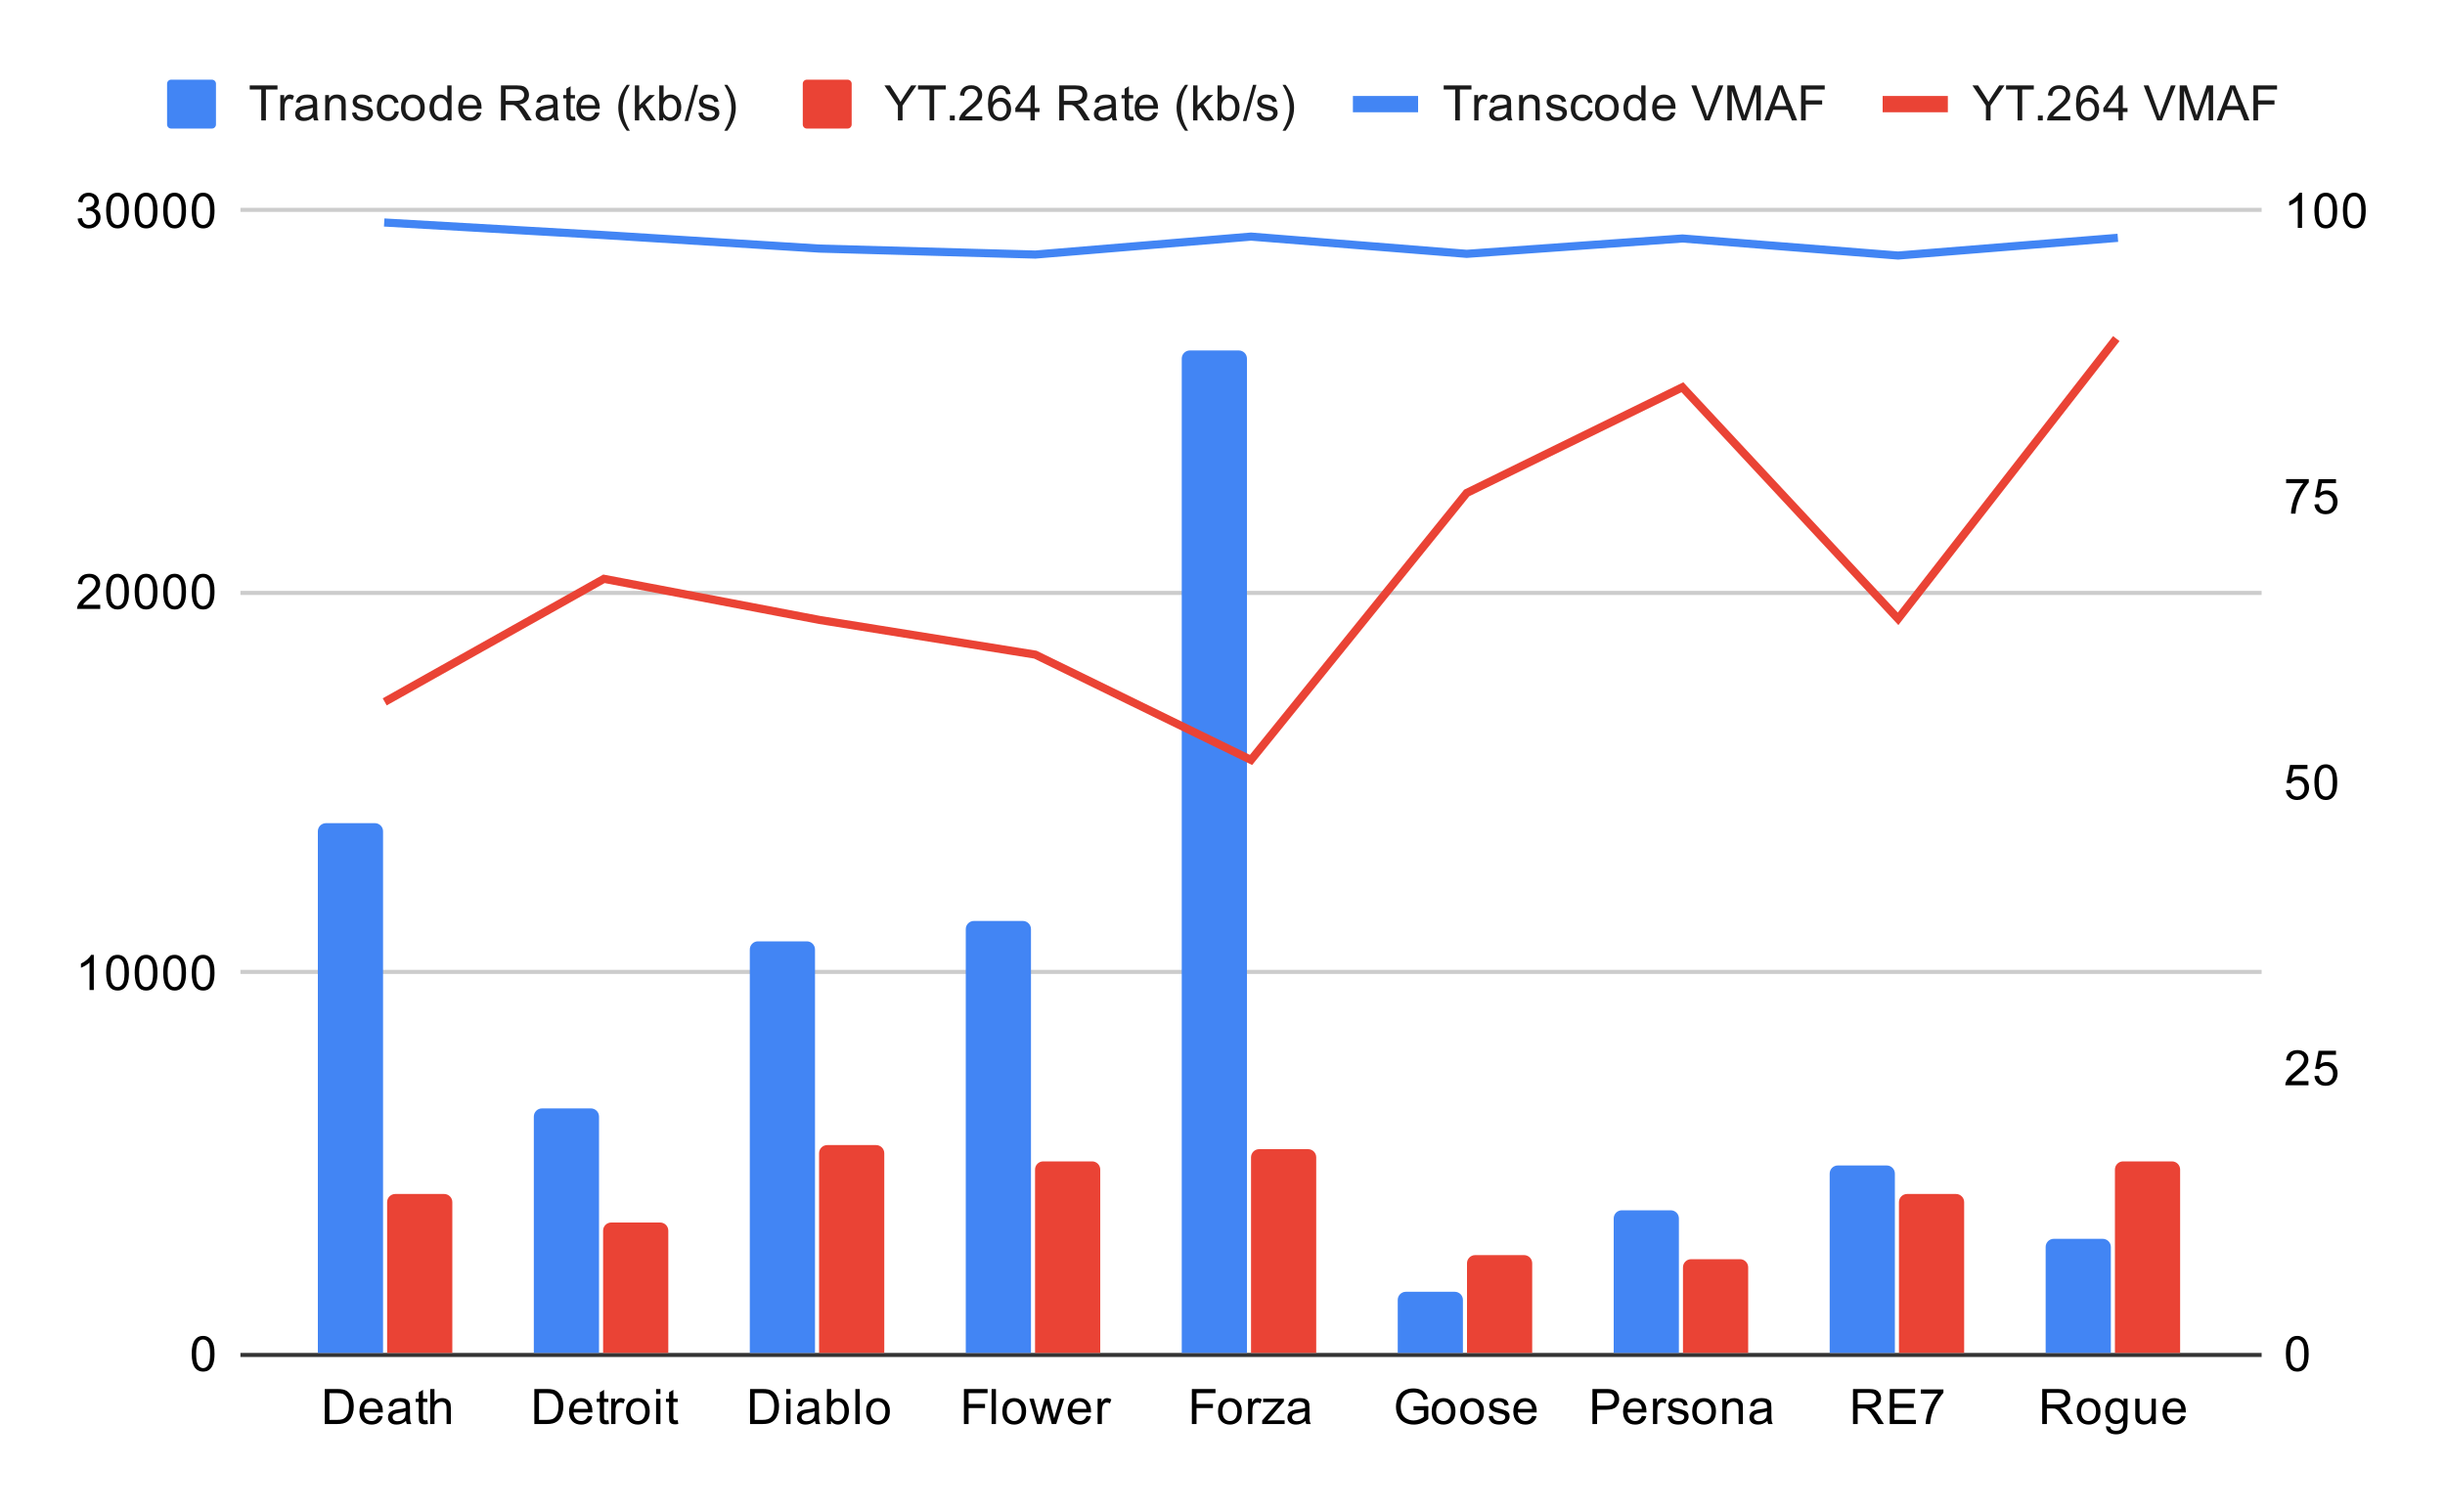 <svg version="1.1" viewBox="0.0 0.0 600.0 371.0" fill="none" stroke="none" stroke-linecap="square" stroke-miterlimit="10" width="600" height="371" xmlns:xlink="http://www.w3.org/1999/xlink" xmlns="http://www.w3.org/2000/svg"><path fill="#ffffff" d="M0 0L600.0 0L600.0 371.0L0 371.0L0 0Z" fill-rule="nonzero"/><path stroke="#333333" stroke-width="1.0" stroke-linecap="butt" d="M59.5 332.5L554.5 332.5" fill-rule="nonzero"/><path stroke="#cccccc" stroke-width="1.0" stroke-linecap="butt" d="M59.5 238.5L554.5 238.5" fill-rule="nonzero"/><path stroke="#cccccc" stroke-width="1.0" stroke-linecap="butt" d="M59.5 145.5L554.5 145.5" fill-rule="nonzero"/><path stroke="#cccccc" stroke-width="1.0" stroke-linecap="butt" d="M59.5 51.5L554.5 51.5" fill-rule="nonzero"/><clipPath id="id_0"><path d="M59.55 51.917L554.45 51.917L554.45 332.45L59.55 332.45L59.55 51.917Z" clip-rule="nonzero"/></clipPath><path stroke="#000000" stroke-width="0.0" stroke-linecap="butt" stroke-opacity="0.0" clip-path="url(#id_0)" d="M94.0 332.0L78.0 332.0L78.0 204.0C78.0 202.895 78.895 202.0 80.0 202.0L92.0 202.0C93.105 202.0 94.0 202.895 94.0 204.0Z" fill-rule="nonzero"/><path fill="#4285f4" clip-path="url(#id_0)" d="M94.0 332.0L78.0 332.0L78.0 204.0C78.0 202.895 78.895 202.0 80.0 202.0L92.0 202.0C93.105 202.0 94.0 202.895 94.0 204.0Z" fill-rule="nonzero"/><path stroke="#000000" stroke-width="0.0" stroke-linecap="butt" stroke-opacity="0.0" clip-path="url(#id_0)" d="M147.0 332.0L131.0 332.0L131.0 274.0C131.0 272.895 131.895 272.0 133.0 272.0L145.0 272.0C146.105 272.0 147.0 272.895 147.0 274.0Z" fill-rule="nonzero"/><path fill="#4285f4" clip-path="url(#id_0)" d="M147.0 332.0L131.0 332.0L131.0 274.0C131.0 272.895 131.895 272.0 133.0 272.0L145.0 272.0C146.105 272.0 147.0 272.895 147.0 274.0Z" fill-rule="nonzero"/><path stroke="#000000" stroke-width="0.0" stroke-linecap="butt" stroke-opacity="0.0" clip-path="url(#id_0)" d="M200.0 332.0L184.0 332.0L184.0 233.0C184.0 231.895 184.895 231.0 186.0 231.0L198.0 231.0C199.105 231.0 200.0 231.895 200.0 233.0Z" fill-rule="nonzero"/><path fill="#4285f4" clip-path="url(#id_0)" d="M200.0 332.0L184.0 332.0L184.0 233.0C184.0 231.895 184.895 231.0 186.0 231.0L198.0 231.0C199.105 231.0 200.0 231.895 200.0 233.0Z" fill-rule="nonzero"/><path stroke="#000000" stroke-width="0.0" stroke-linecap="butt" stroke-opacity="0.0" clip-path="url(#id_0)" d="M253.0 332.0L237.0 332.0L237.0 228.0C237.0 226.895 237.895 226.0 239.0 226.0L251.0 226.0C252.105 226.0 253.0 226.895 253.0 228.0Z" fill-rule="nonzero"/><path fill="#4285f4" clip-path="url(#id_0)" d="M253.0 332.0L237.0 332.0L237.0 228.0C237.0 226.895 237.895 226.0 239.0 226.0L251.0 226.0C252.105 226.0 253.0 226.895 253.0 228.0Z" fill-rule="nonzero"/><path stroke="#000000" stroke-width="0.0" stroke-linecap="butt" stroke-opacity="0.0" clip-path="url(#id_0)" d="M306.0 332.0L290.0 332.0L290.0 88.0C290.0 86.895 290.895 86.0 292.0 86.0L304.0 86.0C305.105 86.0 306.0 86.895 306.0 88.0Z" fill-rule="nonzero"/><path fill="#4285f4" clip-path="url(#id_0)" d="M306.0 332.0L290.0 332.0L290.0 88.0C290.0 86.895 290.895 86.0 292.0 86.0L304.0 86.0C305.105 86.0 306.0 86.895 306.0 88.0Z" fill-rule="nonzero"/><path stroke="#000000" stroke-width="0.0" stroke-linecap="butt" stroke-opacity="0.0" clip-path="url(#id_0)" d="M359.0 332.0L343.0 332.0L343.0 319.0C343.0 317.895 343.895 317.0 345.0 317.0L357.0 317.0C358.105 317.0 359.0 317.895 359.0 319.0Z" fill-rule="nonzero"/><path fill="#4285f4" clip-path="url(#id_0)" d="M359.0 332.0L343.0 332.0L343.0 319.0C343.0 317.895 343.895 317.0 345.0 317.0L357.0 317.0C358.105 317.0 359.0 317.895 359.0 319.0Z" fill-rule="nonzero"/><path stroke="#000000" stroke-width="0.0" stroke-linecap="butt" stroke-opacity="0.0" clip-path="url(#id_0)" d="M412.0 332.0L396.0 332.0L396.0 299.0C396.0 297.895 396.895 297.0 398.0 297.0L410.0 297.0C411.105 297.0 412.0 297.895 412.0 299.0Z" fill-rule="nonzero"/><path fill="#4285f4" clip-path="url(#id_0)" d="M412.0 332.0L396.0 332.0L396.0 299.0C396.0 297.895 396.895 297.0 398.0 297.0L410.0 297.0C411.105 297.0 412.0 297.895 412.0 299.0Z" fill-rule="nonzero"/><path stroke="#000000" stroke-width="0.0" stroke-linecap="butt" stroke-opacity="0.0" clip-path="url(#id_0)" d="M465.0 332.0L449.0 332.0L449.0 288.0C449.0 286.895 449.895 286.0 451.0 286.0L463.0 286.0C464.105 286.0 465.0 286.895 465.0 288.0Z" fill-rule="nonzero"/><path fill="#4285f4" clip-path="url(#id_0)" d="M465.0 332.0L449.0 332.0L449.0 288.0C449.0 286.895 449.895 286.0 451.0 286.0L463.0 286.0C464.105 286.0 465.0 286.895 465.0 288.0Z" fill-rule="nonzero"/><path stroke="#000000" stroke-width="0.0" stroke-linecap="butt" stroke-opacity="0.0" clip-path="url(#id_0)" d="M518.0 332.0L502.0 332.0L502.0 306.0C502.0 304.895 502.895 304.0 504.0 304.0L516.0 304.0C517.105 304.0 518.0 304.895 518.0 306.0Z" fill-rule="nonzero"/><path fill="#4285f4" clip-path="url(#id_0)" d="M518.0 332.0L502.0 332.0L502.0 306.0C502.0 304.895 502.895 304.0 504.0 304.0L516.0 304.0C517.105 304.0 518.0 304.895 518.0 306.0Z" fill-rule="nonzero"/><path stroke="#000000" stroke-width="0.0" stroke-linecap="butt" stroke-opacity="0.0" clip-path="url(#id_0)" d="M111.0 332.0L95.0 332.0L95.0 295.0C95.0 293.895 95.895 293.0 97.0 293.0L109.0 293.0C110.105 293.0 111.0 293.895 111.0 295.0Z" fill-rule="nonzero"/><path fill="#ea4335" clip-path="url(#id_0)" d="M111.0 332.0L95.0 332.0L95.0 295.0C95.0 293.895 95.895 293.0 97.0 293.0L109.0 293.0C110.105 293.0 111.0 293.895 111.0 295.0Z" fill-rule="nonzero"/><path stroke="#000000" stroke-width="0.0" stroke-linecap="butt" stroke-opacity="0.0" clip-path="url(#id_0)" d="M164.0 332.0L148.0 332.0L148.0 302.0C148.0 300.895 148.895 300.0 150.0 300.0L162.0 300.0C163.105 300.0 164.0 300.895 164.0 302.0Z" fill-rule="nonzero"/><path fill="#ea4335" clip-path="url(#id_0)" d="M164.0 332.0L148.0 332.0L148.0 302.0C148.0 300.895 148.895 300.0 150.0 300.0L162.0 300.0C163.105 300.0 164.0 300.895 164.0 302.0Z" fill-rule="nonzero"/><path stroke="#000000" stroke-width="0.0" stroke-linecap="butt" stroke-opacity="0.0" clip-path="url(#id_0)" d="M217.0 332.0L201.0 332.0L201.0 283.0C201.0 281.895 201.895 281.0 203.0 281.0L215.0 281.0C216.105 281.0 217.0 281.895 217.0 283.0Z" fill-rule="nonzero"/><path fill="#ea4335" clip-path="url(#id_0)" d="M217.0 332.0L201.0 332.0L201.0 283.0C201.0 281.895 201.895 281.0 203.0 281.0L215.0 281.0C216.105 281.0 217.0 281.895 217.0 283.0Z" fill-rule="nonzero"/><path stroke="#000000" stroke-width="0.0" stroke-linecap="butt" stroke-opacity="0.0" clip-path="url(#id_0)" d="M270.0 332.0L254.0 332.0L254.0 287.0C254.0 285.895 254.895 285.0 256.0 285.0L268.0 285.0C269.105 285.0 270.0 285.895 270.0 287.0Z" fill-rule="nonzero"/><path fill="#ea4335" clip-path="url(#id_0)" d="M270.0 332.0L254.0 332.0L254.0 287.0C254.0 285.895 254.895 285.0 256.0 285.0L268.0 285.0C269.105 285.0 270.0 285.895 270.0 287.0Z" fill-rule="nonzero"/><path stroke="#000000" stroke-width="0.0" stroke-linecap="butt" stroke-opacity="0.0" clip-path="url(#id_0)" d="M323.0 332.0L307.0 332.0L307.0 284.0C307.0 282.895 307.895 282.0 309.0 282.0L321.0 282.0C322.105 282.0 323.0 282.895 323.0 284.0Z" fill-rule="nonzero"/><path fill="#ea4335" clip-path="url(#id_0)" d="M323.0 332.0L307.0 332.0L307.0 284.0C307.0 282.895 307.895 282.0 309.0 282.0L321.0 282.0C322.105 282.0 323.0 282.895 323.0 284.0Z" fill-rule="nonzero"/><path stroke="#000000" stroke-width="0.0" stroke-linecap="butt" stroke-opacity="0.0" clip-path="url(#id_0)" d="M376.0 332.0L360.0 332.0L360.0 310.0C360.0 308.895 360.895 308.0 362.0 308.0L374.0 308.0C375.105 308.0 376.0 308.895 376.0 310.0Z" fill-rule="nonzero"/><path fill="#ea4335" clip-path="url(#id_0)" d="M376.0 332.0L360.0 332.0L360.0 310.0C360.0 308.895 360.895 308.0 362.0 308.0L374.0 308.0C375.105 308.0 376.0 308.895 376.0 310.0Z" fill-rule="nonzero"/><path stroke="#000000" stroke-width="0.0" stroke-linecap="butt" stroke-opacity="0.0" clip-path="url(#id_0)" d="M429.0 332.0L413.0 332.0L413.0 311.0C413.0 309.895 413.895 309.0 415.0 309.0L427.0 309.0C428.105 309.0 429.0 309.895 429.0 311.0Z" fill-rule="nonzero"/><path fill="#ea4335" clip-path="url(#id_0)" d="M429.0 332.0L413.0 332.0L413.0 311.0C413.0 309.895 413.895 309.0 415.0 309.0L427.0 309.0C428.105 309.0 429.0 309.895 429.0 311.0Z" fill-rule="nonzero"/><path stroke="#000000" stroke-width="0.0" stroke-linecap="butt" stroke-opacity="0.0" clip-path="url(#id_0)" d="M482.0 332.0L466.0 332.0L466.0 295.0C466.0 293.895 466.895 293.0 468.0 293.0L480.0 293.0C481.105 293.0 482.0 293.895 482.0 295.0Z" fill-rule="nonzero"/><path fill="#ea4335" clip-path="url(#id_0)" d="M482.0 332.0L466.0 332.0L466.0 295.0C466.0 293.895 466.895 293.0 468.0 293.0L480.0 293.0C481.105 293.0 482.0 293.895 482.0 295.0Z" fill-rule="nonzero"/><path stroke="#000000" stroke-width="0.0" stroke-linecap="butt" stroke-opacity="0.0" clip-path="url(#id_0)" d="M535.0 332.0L519.0 332.0L519.0 287.0C519.0 285.895 519.895 285.0 521.0 285.0L533.0 285.0C534.105 285.0 535.0 285.895 535.0 287.0Z" fill-rule="nonzero"/><path fill="#ea4335" clip-path="url(#id_0)" d="M535.0 332.0L519.0 332.0L519.0 287.0C519.0 285.895 519.895 285.0 521.0 285.0L533.0 285.0C534.105 285.0 535.0 285.895 535.0 287.0Z" fill-rule="nonzero"/><path stroke="#4285f4" stroke-width="2.0" stroke-linecap="butt" clip-path="url(#id_0)" d="M95.278 54.656L148.209 57.69L201.139 61.003L254.07 62.469L307.0 58.059L359.93 62.291L412.861 58.525L465.791 62.709L518.722 58.439" fill-rule="nonzero"/><path stroke="#ea4335" stroke-width="2.0" stroke-linecap="butt" clip-path="url(#id_0)" d="M95.278 171.747L148.209 142.04L201.139 152.138L254.07 160.646L307.0 186.485L359.93 120.971L412.861 95.029L465.791 151.853L518.722 83.878" fill-rule="nonzero"/><path fill="#000000" fill-opacity="0.0" clip-path="url(#id_0)" d="M98.278 54.656C98.278 56.313 96.935 57.656 95.278 57.656C93.621 57.656 92.278 56.313 92.278 54.656C92.278 52.999 93.621 51.656 95.278 51.656C96.935 51.656 98.278 52.999 98.278 54.656Z" fill-rule="nonzero"/><path fill="#000000" fill-opacity="0.0" clip-path="url(#id_0)" d="M151.209 57.69C151.209 59.346 149.865 60.69 148.209 60.69C146.552 60.69 145.209 59.346 145.209 57.69C145.209 56.033 146.552 54.69 148.209 54.69C149.865 54.69 151.209 56.033 151.209 57.69Z" fill-rule="nonzero"/><path fill="#000000" fill-opacity="0.0" clip-path="url(#id_0)" d="M204.139 61.003C204.139 62.66 202.796 64.003 201.139 64.003C199.482 64.003 198.139 62.66 198.139 61.003C198.139 59.346 199.482 58.003 201.139 58.003C202.796 58.003 204.139 59.346 204.139 61.003Z" fill-rule="nonzero"/><path fill="#000000" fill-opacity="0.0" clip-path="url(#id_0)" d="M257.07 62.469C257.07 64.126 255.726 65.469 254.07 65.469C252.413 65.469 251.07 64.126 251.07 62.469C251.07 60.812 252.413 59.469 254.07 59.469C255.726 59.469 257.07 60.812 257.07 62.469Z" fill-rule="nonzero"/><path fill="#000000" fill-opacity="0.0" clip-path="url(#id_0)" d="M310.0 58.059C310.0 59.716 308.657 61.059 307.0 61.059C305.343 61.059 304.0 59.716 304.0 58.059C304.0 56.402 305.343 55.059 307.0 55.059C308.657 55.059 310.0 56.402 310.0 58.059Z" fill-rule="nonzero"/><path fill="#000000" fill-opacity="0.0" clip-path="url(#id_0)" d="M362.93 62.291C362.93 63.948 361.587 65.291 359.93 65.291C358.274 65.291 356.93 63.948 356.93 62.291C356.93 60.634 358.274 59.291 359.93 59.291C361.587 59.291 362.93 60.634 362.93 62.291Z" fill-rule="nonzero"/><path fill="#000000" fill-opacity="0.0" clip-path="url(#id_0)" d="M415.861 58.525C415.861 60.181 414.518 61.525 412.861 61.525C411.204 61.525 409.861 60.181 409.861 58.525C409.861 56.868 411.204 55.525 412.861 55.525C414.518 55.525 415.861 56.868 415.861 58.525Z" fill-rule="nonzero"/><path fill="#000000" fill-opacity="0.0" clip-path="url(#id_0)" d="M468.791 62.709C468.791 64.366 467.448 65.709 465.791 65.709C464.135 65.709 462.791 64.366 462.791 62.709C462.791 61.052 464.135 59.709 465.791 59.709C467.448 59.709 468.791 61.052 468.791 62.709Z" fill-rule="nonzero"/><path fill="#000000" fill-opacity="0.0" clip-path="url(#id_0)" d="M521.722 58.439C521.722 60.096 520.379 61.439 518.722 61.439C517.065 61.439 515.722 60.096 515.722 58.439C515.722 56.782 517.065 55.439 518.722 55.439C520.379 55.439 521.722 56.782 521.722 58.439Z" fill-rule="nonzero"/><path fill="#000000" fill-opacity="0.0" clip-path="url(#id_0)" d="M98.278 171.747C98.278 173.403 96.935 174.747 95.278 174.747C93.621 174.747 92.278 173.403 92.278 171.747C92.278 170.09 93.621 168.747 95.278 168.747C96.935 168.747 98.278 170.09 98.278 171.747Z" fill-rule="nonzero"/><path fill="#000000" fill-opacity="0.0" clip-path="url(#id_0)" d="M151.209 142.04C151.209 143.696 149.865 145.04 148.209 145.04C146.552 145.04 145.209 143.696 145.209 142.04C145.209 140.383 146.552 139.04 148.209 139.04C149.865 139.04 151.209 140.383 151.209 142.04Z" fill-rule="nonzero"/><path fill="#000000" fill-opacity="0.0" clip-path="url(#id_0)" d="M204.139 152.138C204.139 153.794 202.796 155.138 201.139 155.138C199.482 155.138 198.139 153.794 198.139 152.138C198.139 150.481 199.482 149.138 201.139 149.138C202.796 149.138 204.139 150.481 204.139 152.138Z" fill-rule="nonzero"/><path fill="#000000" fill-opacity="0.0" clip-path="url(#id_0)" d="M257.07 160.646C257.07 162.303 255.726 163.646 254.07 163.646C252.413 163.646 251.07 162.303 251.07 160.646C251.07 158.989 252.413 157.646 254.07 157.646C255.726 157.646 257.07 158.989 257.07 160.646Z" fill-rule="nonzero"/><path fill="#000000" fill-opacity="0.0" clip-path="url(#id_0)" d="M310.0 186.485C310.0 188.142 308.657 189.485 307.0 189.485C305.343 189.485 304.0 188.142 304.0 186.485C304.0 184.828 305.343 183.485 307.0 183.485C308.657 183.485 310.0 184.828 310.0 186.485Z" fill-rule="nonzero"/><path fill="#000000" fill-opacity="0.0" clip-path="url(#id_0)" d="M362.93 120.971C362.93 122.628 361.587 123.971 359.93 123.971C358.274 123.971 356.93 122.628 356.93 120.971C356.93 119.314 358.274 117.971 359.93 117.971C361.587 117.971 362.93 119.314 362.93 120.971Z" fill-rule="nonzero"/><path fill="#000000" fill-opacity="0.0" clip-path="url(#id_0)" d="M415.861 95.029C415.861 96.686 414.518 98.029 412.861 98.029C411.204 98.029 409.861 96.686 409.861 95.029C409.861 93.372 411.204 92.029 412.861 92.029C414.518 92.029 415.861 93.372 415.861 95.029Z" fill-rule="nonzero"/><path fill="#000000" fill-opacity="0.0" clip-path="url(#id_0)" d="M468.791 151.853C468.791 153.51 467.448 154.853 465.791 154.853C464.135 154.853 462.791 153.51 462.791 151.853C462.791 150.197 464.135 148.853 465.791 148.853C467.448 148.853 468.791 150.197 468.791 151.853Z" fill-rule="nonzero"/><path fill="#000000" fill-opacity="0.0" clip-path="url(#id_0)" d="M521.722 83.878C521.722 85.535 520.379 86.878 518.722 86.878C517.065 86.878 515.722 85.535 515.722 83.878C515.722 82.221 517.065 80.878 518.722 80.878C520.379 80.878 521.722 82.221 521.722 83.878Z" fill-rule="nonzero"/><path fill="#000000" d="M47.05 332.216Q47.05 330.684 47.362 329.762Q47.675 328.825 48.284 328.325Q48.909 327.825 49.847 327.825Q50.534 327.825 51.05 328.106Q51.581 328.387 51.925 328.919Q52.269 329.434 52.456 330.184Q52.644 330.934 52.644 332.216Q52.644 333.731 52.331 334.653Q52.034 335.575 51.409 336.091Q50.8 336.591 49.847 336.591Q48.612 336.591 47.894 335.7Q47.05 334.637 47.05 332.216ZM48.128 332.216Q48.128 334.325 48.628 335.028Q49.128 335.731 49.847 335.731Q50.581 335.731 51.066 335.028Q51.566 334.325 51.566 332.216Q51.566 330.091 51.066 329.403Q50.581 328.7 49.831 328.7Q49.112 328.7 48.675 329.309Q48.128 330.091 48.128 332.216Z" fill-rule="nonzero"/><path fill="#000000" d="M23.019 242.939L21.972 242.939L21.972 236.22Q21.581 236.58 20.956 236.955Q20.347 237.314 19.863 237.486L19.863 236.47Q20.738 236.048 21.394 235.47Q22.066 234.876 22.347 234.314L23.019 234.314L23.019 242.939ZM26.05 238.705Q26.05 237.173 26.363 236.251Q26.675 235.314 27.284 234.814Q27.909 234.314 28.847 234.314Q29.534 234.314 30.05 234.595Q30.581 234.876 30.925 235.408Q31.269 235.923 31.456 236.673Q31.644 237.423 31.644 238.705Q31.644 240.22 31.331 241.142Q31.034 242.064 30.409 242.58Q29.8 243.08 28.847 243.08Q27.613 243.08 26.894 242.189Q26.05 241.126 26.05 238.705ZM27.128 238.705Q27.128 240.814 27.628 241.517Q28.128 242.22 28.847 242.22Q29.581 242.22 30.066 241.517Q30.566 240.814 30.566 238.705Q30.566 236.58 30.066 235.892Q29.581 235.189 28.831 235.189Q28.113 235.189 27.675 235.798Q27.128 236.58 27.128 238.705ZM33.05 238.705Q33.05 237.173 33.362 236.251Q33.675 235.314 34.284 234.814Q34.909 234.314 35.847 234.314Q36.534 234.314 37.05 234.595Q37.581 234.876 37.925 235.408Q38.269 235.923 38.456 236.673Q38.644 237.423 38.644 238.705Q38.644 240.22 38.331 241.142Q38.034 242.064 37.409 242.58Q36.8 243.08 35.847 243.08Q34.612 243.08 33.894 242.189Q33.05 241.126 33.05 238.705ZM34.128 238.705Q34.128 240.814 34.628 241.517Q35.128 242.22 35.847 242.22Q36.581 242.22 37.066 241.517Q37.566 240.814 37.566 238.705Q37.566 236.58 37.066 235.892Q36.581 235.189 35.831 235.189Q35.112 235.189 34.675 235.798Q34.128 236.58 34.128 238.705ZM40.05 238.705Q40.05 237.173 40.362 236.251Q40.675 235.314 41.284 234.814Q41.909 234.314 42.847 234.314Q43.534 234.314 44.05 234.595Q44.581 234.876 44.925 235.408Q45.269 235.923 45.456 236.673Q45.644 237.423 45.644 238.705Q45.644 240.22 45.331 241.142Q45.034 242.064 44.409 242.58Q43.8 243.08 42.847 243.08Q41.612 243.08 40.894 242.189Q40.05 241.126 40.05 238.705ZM41.128 238.705Q41.128 240.814 41.628 241.517Q42.128 242.22 42.847 242.22Q43.581 242.22 44.066 241.517Q44.566 240.814 44.566 238.705Q44.566 236.58 44.066 235.892Q43.581 235.189 42.831 235.189Q42.112 235.189 41.675 235.798Q41.128 236.58 41.128 238.705ZM47.05 238.705Q47.05 237.173 47.362 236.251Q47.675 235.314 48.284 234.814Q48.909 234.314 49.847 234.314Q50.534 234.314 51.05 234.595Q51.581 234.876 51.925 235.408Q52.269 235.923 52.456 236.673Q52.644 237.423 52.644 238.705Q52.644 240.22 52.331 241.142Q52.034 242.064 51.409 242.58Q50.8 243.08 49.847 243.08Q48.612 243.08 47.894 242.189Q47.05 241.126 47.05 238.705ZM48.128 238.705Q48.128 240.814 48.628 241.517Q49.128 242.22 49.847 242.22Q50.581 242.22 51.066 241.517Q51.566 240.814 51.566 238.705Q51.566 236.58 51.066 235.892Q50.581 235.189 49.831 235.189Q49.112 235.189 48.675 235.798Q48.128 236.58 48.128 238.705Z" fill-rule="nonzero"/><path fill="#000000" d="M24.597 148.412L24.597 149.428L18.909 149.428Q18.909 149.053 19.034 148.693Q19.253 148.115 19.722 147.553Q20.206 146.99 21.113 146.256Q22.519 145.1 23.003 144.428Q23.503 143.756 23.503 143.162Q23.503 142.537 23.05 142.115Q22.597 141.678 21.878 141.678Q21.113 141.678 20.659 142.131Q20.206 142.584 20.191 143.397L19.113 143.287Q19.222 142.068 19.941 141.443Q20.675 140.803 21.909 140.803Q23.144 140.803 23.863 141.49Q24.581 142.178 24.581 143.193Q24.581 143.709 24.363 144.209Q24.159 144.693 23.659 145.256Q23.175 145.803 22.05 146.756Q21.097 147.553 20.816 147.85Q20.55 148.131 20.378 148.412L24.597 148.412ZM26.05 145.193Q26.05 143.662 26.363 142.74Q26.675 141.803 27.284 141.303Q27.909 140.803 28.847 140.803Q29.534 140.803 30.05 141.084Q30.581 141.365 30.925 141.897Q31.269 142.412 31.456 143.162Q31.644 143.912 31.644 145.193Q31.644 146.709 31.331 147.631Q31.034 148.553 30.409 149.068Q29.8 149.568 28.847 149.568Q27.613 149.568 26.894 148.678Q26.05 147.615 26.05 145.193ZM27.128 145.193Q27.128 147.303 27.628 148.006Q28.128 148.709 28.847 148.709Q29.581 148.709 30.066 148.006Q30.566 147.303 30.566 145.193Q30.566 143.068 30.066 142.381Q29.581 141.678 28.831 141.678Q28.113 141.678 27.675 142.287Q27.128 143.068 27.128 145.193ZM33.05 145.193Q33.05 143.662 33.362 142.74Q33.675 141.803 34.284 141.303Q34.909 140.803 35.847 140.803Q36.534 140.803 37.05 141.084Q37.581 141.365 37.925 141.897Q38.269 142.412 38.456 143.162Q38.644 143.912 38.644 145.193Q38.644 146.709 38.331 147.631Q38.034 148.553 37.409 149.068Q36.8 149.568 35.847 149.568Q34.612 149.568 33.894 148.678Q33.05 147.615 33.05 145.193ZM34.128 145.193Q34.128 147.303 34.628 148.006Q35.128 148.709 35.847 148.709Q36.581 148.709 37.066 148.006Q37.566 147.303 37.566 145.193Q37.566 143.068 37.066 142.381Q36.581 141.678 35.831 141.678Q35.112 141.678 34.675 142.287Q34.128 143.068 34.128 145.193ZM40.05 145.193Q40.05 143.662 40.362 142.74Q40.675 141.803 41.284 141.303Q41.909 140.803 42.847 140.803Q43.534 140.803 44.05 141.084Q44.581 141.365 44.925 141.897Q45.269 142.412 45.456 143.162Q45.644 143.912 45.644 145.193Q45.644 146.709 45.331 147.631Q45.034 148.553 44.409 149.068Q43.8 149.568 42.847 149.568Q41.612 149.568 40.894 148.678Q40.05 147.615 40.05 145.193ZM41.128 145.193Q41.128 147.303 41.628 148.006Q42.128 148.709 42.847 148.709Q43.581 148.709 44.066 148.006Q44.566 147.303 44.566 145.193Q44.566 143.068 44.066 142.381Q43.581 141.678 42.831 141.678Q42.112 141.678 41.675 142.287Q41.128 143.068 41.128 145.193ZM47.05 145.193Q47.05 143.662 47.362 142.74Q47.675 141.803 48.284 141.303Q48.909 140.803 49.847 140.803Q50.534 140.803 51.05 141.084Q51.581 141.365 51.925 141.897Q52.269 142.412 52.456 143.162Q52.644 143.912 52.644 145.193Q52.644 146.709 52.331 147.631Q52.034 148.553 51.409 149.068Q50.8 149.568 49.847 149.568Q48.612 149.568 47.894 148.678Q47.05 147.615 47.05 145.193ZM48.128 145.193Q48.128 147.303 48.628 148.006Q49.128 148.709 49.847 148.709Q50.581 148.709 51.066 148.006Q51.566 147.303 51.566 145.193Q51.566 143.068 51.066 142.381Q50.581 141.678 49.831 141.678Q49.112 141.678 48.675 142.287Q48.128 143.068 48.128 145.193Z" fill-rule="nonzero"/><path fill="#000000" d="M19.05 53.651L20.113 53.51Q20.284 54.401 20.722 54.807Q21.159 55.198 21.784 55.198Q22.534 55.198 23.05 54.682Q23.566 54.167 23.566 53.401Q23.566 52.682 23.081 52.214Q22.613 51.729 21.878 51.729Q21.581 51.729 21.128 51.854L21.253 50.917Q21.363 50.932 21.425 50.932Q22.097 50.932 22.628 50.589Q23.175 50.229 23.175 49.495Q23.175 48.917 22.784 48.542Q22.394 48.151 21.769 48.151Q21.159 48.151 20.738 48.542Q20.331 48.932 20.222 49.698L19.159 49.51Q19.347 48.464 20.034 47.885Q20.722 47.292 21.738 47.292Q22.441 47.292 23.034 47.604Q23.628 47.901 23.941 48.417Q24.253 48.932 24.253 49.526Q24.253 50.073 23.956 50.542Q23.659 50.995 23.081 51.26Q23.831 51.432 24.253 51.995Q24.675 52.542 24.675 53.385Q24.675 54.51 23.847 55.292Q23.034 56.073 21.784 56.073Q20.659 56.073 19.909 55.401Q19.159 54.714 19.05 53.651ZM26.05 51.682Q26.05 50.151 26.363 49.229Q26.675 48.292 27.284 47.792Q27.909 47.292 28.847 47.292Q29.534 47.292 30.05 47.573Q30.581 47.854 30.925 48.385Q31.269 48.901 31.456 49.651Q31.644 50.401 31.644 51.682Q31.644 53.198 31.331 54.12Q31.034 55.042 30.409 55.557Q29.8 56.057 28.847 56.057Q27.613 56.057 26.894 55.167Q26.05 54.104 26.05 51.682ZM27.128 51.682Q27.128 53.792 27.628 54.495Q28.128 55.198 28.847 55.198Q29.581 55.198 30.066 54.495Q30.566 53.792 30.566 51.682Q30.566 49.557 30.066 48.87Q29.581 48.167 28.831 48.167Q28.113 48.167 27.675 48.776Q27.128 49.557 27.128 51.682ZM33.05 51.682Q33.05 50.151 33.362 49.229Q33.675 48.292 34.284 47.792Q34.909 47.292 35.847 47.292Q36.534 47.292 37.05 47.573Q37.581 47.854 37.925 48.385Q38.269 48.901 38.456 49.651Q38.644 50.401 38.644 51.682Q38.644 53.198 38.331 54.12Q38.034 55.042 37.409 55.557Q36.8 56.057 35.847 56.057Q34.612 56.057 33.894 55.167Q33.05 54.104 33.05 51.682ZM34.128 51.682Q34.128 53.792 34.628 54.495Q35.128 55.198 35.847 55.198Q36.581 55.198 37.066 54.495Q37.566 53.792 37.566 51.682Q37.566 49.557 37.066 48.87Q36.581 48.167 35.831 48.167Q35.112 48.167 34.675 48.776Q34.128 49.557 34.128 51.682ZM40.05 51.682Q40.05 50.151 40.362 49.229Q40.675 48.292 41.284 47.792Q41.909 47.292 42.847 47.292Q43.534 47.292 44.05 47.573Q44.581 47.854 44.925 48.385Q45.269 48.901 45.456 49.651Q45.644 50.401 45.644 51.682Q45.644 53.198 45.331 54.12Q45.034 55.042 44.409 55.557Q43.8 56.057 42.847 56.057Q41.612 56.057 40.894 55.167Q40.05 54.104 40.05 51.682ZM41.128 51.682Q41.128 53.792 41.628 54.495Q42.128 55.198 42.847 55.198Q43.581 55.198 44.066 54.495Q44.566 53.792 44.566 51.682Q44.566 49.557 44.066 48.87Q43.581 48.167 42.831 48.167Q42.112 48.167 41.675 48.776Q41.128 49.557 41.128 51.682ZM47.05 51.682Q47.05 50.151 47.362 49.229Q47.675 48.292 48.284 47.792Q48.909 47.292 49.847 47.292Q50.534 47.292 51.05 47.573Q51.581 47.854 51.925 48.385Q52.269 48.901 52.456 49.651Q52.644 50.401 52.644 51.682Q52.644 53.198 52.331 54.12Q52.034 55.042 51.409 55.557Q50.8 56.057 49.847 56.057Q48.612 56.057 47.894 55.167Q47.05 54.104 47.05 51.682ZM48.128 51.682Q48.128 53.792 48.628 54.495Q49.128 55.198 49.847 55.198Q50.581 55.198 51.066 54.495Q51.566 53.792 51.566 51.682Q51.566 49.557 51.066 48.87Q50.581 48.167 49.831 48.167Q49.112 48.167 48.675 48.776Q48.128 49.557 48.128 51.682Z" fill-rule="nonzero"/><path fill="#000000" d="M560.95 332.216Q560.95 330.684 561.263 329.762Q561.575 328.825 562.184 328.325Q562.809 327.825 563.747 327.825Q564.434 327.825 564.95 328.106Q565.481 328.387 565.825 328.919Q566.169 329.434 566.356 330.184Q566.544 330.934 566.544 332.216Q566.544 333.731 566.231 334.653Q565.934 335.575 565.309 336.091Q564.7 336.591 563.747 336.591Q562.513 336.591 561.794 335.7Q560.95 334.637 560.95 332.216ZM562.028 332.216Q562.028 334.325 562.528 335.028Q563.028 335.731 563.747 335.731Q564.481 335.731 564.966 335.028Q565.466 334.325 565.466 332.216Q565.466 330.091 564.966 329.403Q564.481 328.7 563.731 328.7Q563.013 328.7 562.575 329.309Q562.028 330.091 562.028 332.216Z" fill-rule="nonzero"/><path fill="#000000" d="M566.497 265.301L566.497 266.317L560.809 266.317Q560.809 265.942 560.934 265.582Q561.153 265.004 561.622 264.442Q562.106 263.879 563.013 263.145Q564.419 261.989 564.903 261.317Q565.403 260.645 565.403 260.051Q565.403 259.426 564.95 259.004Q564.497 258.567 563.778 258.567Q563.013 258.567 562.559 259.02Q562.106 259.473 562.091 260.285L561.013 260.176Q561.122 258.957 561.841 258.332Q562.575 257.692 563.809 257.692Q565.044 257.692 565.763 258.379Q566.481 259.067 566.481 260.082Q566.481 260.598 566.263 261.098Q566.059 261.582 565.559 262.145Q565.075 262.692 563.95 263.645Q562.997 264.442 562.716 264.739Q562.45 265.02 562.278 265.301L566.497 265.301ZM567.95 264.067L569.059 263.973Q569.184 264.785 569.622 265.192Q570.075 265.598 570.716 265.598Q571.466 265.598 571.997 265.02Q572.528 264.442 572.528 263.504Q572.528 262.598 572.013 262.082Q571.513 261.551 570.684 261.551Q570.184 261.551 569.763 261.785Q569.356 262.02 569.122 262.379L568.138 262.254L568.966 257.848L573.247 257.848L573.247 258.848L569.809 258.848L569.356 261.16Q570.122 260.614 570.966 260.614Q572.091 260.614 572.856 261.395Q573.638 262.176 573.638 263.41Q573.638 264.567 572.966 265.426Q572.138 266.457 570.716 266.457Q569.544 266.457 568.794 265.801Q568.059 265.145 567.95 264.067Z" fill-rule="nonzero"/><path fill="#000000" d="M560.95 193.933L562.059 193.84Q562.184 194.652 562.622 195.058Q563.075 195.465 563.716 195.465Q564.466 195.465 564.997 194.886Q565.528 194.308 565.528 193.371Q565.528 192.465 565.013 191.949Q564.513 191.418 563.684 191.418Q563.184 191.418 562.763 191.652Q562.356 191.886 562.122 192.246L561.138 192.121L561.966 187.715L566.247 187.715L566.247 188.715L562.809 188.715L562.356 191.027Q563.122 190.48 563.966 190.48Q565.091 190.48 565.856 191.261Q566.638 192.043 566.638 193.277Q566.638 194.433 565.966 195.293Q565.138 196.324 563.716 196.324Q562.544 196.324 561.794 195.668Q561.059 195.011 560.95 193.933ZM567.95 191.949Q567.95 190.418 568.263 189.496Q568.575 188.558 569.184 188.058Q569.809 187.558 570.747 187.558Q571.434 187.558 571.95 187.84Q572.481 188.121 572.825 188.652Q573.169 189.168 573.356 189.918Q573.544 190.668 573.544 191.949Q573.544 193.465 573.231 194.386Q572.934 195.308 572.309 195.824Q571.7 196.324 570.747 196.324Q569.513 196.324 568.794 195.433Q567.95 194.371 567.95 191.949ZM569.028 191.949Q569.028 194.058 569.528 194.761Q570.028 195.465 570.747 195.465Q571.481 195.465 571.966 194.761Q572.466 194.058 572.466 191.949Q572.466 189.824 571.966 189.136Q571.481 188.433 570.731 188.433Q570.013 188.433 569.575 189.043Q569.028 189.824 569.028 191.949Z" fill-rule="nonzero"/><path fill="#000000" d="M561.013 118.581L561.013 117.566L566.575 117.566L566.575 118.394Q565.763 119.269 564.95 120.722Q564.153 122.159 563.716 123.691Q563.388 124.769 563.309 126.05L562.216 126.05Q562.231 125.034 562.606 123.597Q562.997 122.159 563.7 120.831Q564.419 119.503 565.231 118.581L561.013 118.581ZM567.95 123.8L569.059 123.706Q569.184 124.519 569.622 124.925Q570.075 125.331 570.716 125.331Q571.466 125.331 571.997 124.753Q572.528 124.175 572.528 123.237Q572.528 122.331 572.013 121.816Q571.513 121.284 570.684 121.284Q570.184 121.284 569.763 121.519Q569.356 121.753 569.122 122.112L568.138 121.987L568.966 117.581L573.247 117.581L573.247 118.581L569.809 118.581L569.356 120.894Q570.122 120.347 570.966 120.347Q572.091 120.347 572.856 121.128Q573.638 121.909 573.638 123.144Q573.638 124.3 572.966 125.159Q572.138 126.191 570.716 126.191Q569.544 126.191 568.794 125.534Q568.059 124.878 567.95 123.8Z" fill-rule="nonzero"/><path fill="#000000" d="M564.919 55.917L563.872 55.917L563.872 49.198Q563.481 49.557 562.856 49.932Q562.247 50.292 561.763 50.464L561.763 49.448Q562.638 49.026 563.294 48.448Q563.966 47.854 564.247 47.292L564.919 47.292L564.919 55.917ZM567.95 51.682Q567.95 50.151 568.263 49.229Q568.575 48.292 569.184 47.792Q569.809 47.292 570.747 47.292Q571.434 47.292 571.95 47.573Q572.481 47.854 572.825 48.385Q573.169 48.901 573.356 49.651Q573.544 50.401 573.544 51.682Q573.544 53.198 573.231 54.12Q572.934 55.042 572.309 55.557Q571.7 56.057 570.747 56.057Q569.513 56.057 568.794 55.167Q567.95 54.104 567.95 51.682ZM569.028 51.682Q569.028 53.792 569.528 54.495Q570.028 55.198 570.747 55.198Q571.481 55.198 571.966 54.495Q572.466 53.792 572.466 51.682Q572.466 49.557 571.966 48.87Q571.481 48.167 570.731 48.167Q570.013 48.167 569.575 48.776Q569.028 49.557 569.028 51.682ZM574.95 51.682Q574.95 50.151 575.263 49.229Q575.575 48.292 576.184 47.792Q576.809 47.292 577.747 47.292Q578.434 47.292 578.95 47.573Q579.481 47.854 579.825 48.385Q580.169 48.901 580.356 49.651Q580.544 50.401 580.544 51.682Q580.544 53.198 580.231 54.12Q579.934 55.042 579.309 55.557Q578.7 56.057 577.747 56.057Q576.513 56.057 575.794 55.167Q574.95 54.104 574.95 51.682ZM576.028 51.682Q576.028 53.792 576.528 54.495Q577.028 55.198 577.747 55.198Q578.481 55.198 578.966 54.495Q579.466 53.792 579.466 51.682Q579.466 49.557 578.966 48.87Q578.481 48.167 577.731 48.167Q577.013 48.167 576.575 48.776Q576.028 49.557 576.028 51.682Z" fill-rule="nonzero"/><path fill="#000000" d="M79.7 349.45L79.7 340.856L82.669 340.856Q83.669 340.856 84.2 340.981Q84.934 341.153 85.45 341.591Q86.137 342.169 86.466 343.075Q86.809 343.966 86.809 345.106Q86.809 346.091 86.575 346.841Q86.356 347.591 85.997 348.091Q85.637 348.591 85.2 348.872Q84.778 349.153 84.184 349.309Q83.591 349.45 82.809 349.45L79.7 349.45ZM80.841 348.434L82.669 348.434Q83.528 348.434 84.012 348.278Q84.497 348.122 84.778 347.825Q85.184 347.434 85.403 346.747Q85.637 346.059 85.637 345.091Q85.637 343.747 85.184 343.028Q84.747 342.294 84.122 342.044Q83.653 341.872 82.653 341.872L80.841 341.872L80.841 348.434ZM92.825 347.45L93.919 347.575Q93.669 348.528 92.966 349.059Q92.262 349.591 91.184 349.591Q89.825 349.591 89.012 348.747Q88.216 347.903 88.216 346.387Q88.216 344.825 89.028 343.966Q89.841 343.091 91.122 343.091Q92.372 343.091 93.153 343.934Q93.95 344.778 93.95 346.325Q93.95 346.419 93.95 346.606L89.309 346.606Q89.372 347.637 89.887 348.184Q90.403 348.716 91.184 348.716Q91.762 348.716 92.169 348.419Q92.591 348.106 92.825 347.45ZM89.372 345.747L92.841 345.747Q92.778 344.95 92.45 344.559Q91.934 343.95 91.137 343.95Q90.403 343.95 89.903 344.434Q89.419 344.919 89.372 345.747ZM99.637 348.684Q99.044 349.184 98.497 349.387Q97.966 349.591 97.341 349.591Q96.309 349.591 95.762 349.091Q95.216 348.591 95.216 347.809Q95.216 347.356 95.419 346.981Q95.622 346.591 95.966 346.372Q96.309 346.137 96.731 346.028Q97.028 345.934 97.669 345.856Q98.934 345.716 99.544 345.497Q99.544 345.278 99.544 345.231Q99.544 344.575 99.247 344.309Q98.841 343.966 98.044 343.966Q97.309 343.966 96.95 344.231Q96.591 344.481 96.419 345.137L95.387 344.997Q95.528 344.341 95.856 343.934Q96.184 343.528 96.794 343.309Q97.403 343.091 98.2 343.091Q98.997 343.091 99.497 343.278Q99.997 343.466 100.231 343.747Q100.466 344.028 100.559 344.466Q100.606 344.731 100.606 345.434L100.606 346.841Q100.606 348.309 100.669 348.7Q100.747 349.091 100.95 349.45L99.841 349.45Q99.684 349.122 99.637 348.684ZM99.544 346.325Q98.966 346.559 97.825 346.731Q97.169 346.825 96.903 346.95Q96.637 347.059 96.481 347.278Q96.341 347.497 96.341 347.778Q96.341 348.2 96.653 348.481Q96.981 348.762 97.591 348.762Q98.2 348.762 98.669 348.497Q99.153 348.231 99.372 347.762Q99.544 347.403 99.544 346.716L99.544 346.325ZM104.872 348.512L105.028 349.434Q104.575 349.528 104.231 349.528Q103.653 349.528 103.341 349.356Q103.028 349.169 102.887 348.872Q102.762 348.575 102.762 347.622L102.762 344.044L101.997 344.044L101.997 343.231L102.762 343.231L102.762 341.684L103.809 341.059L103.809 343.231L104.872 343.231L104.872 344.044L103.809 344.044L103.809 347.684Q103.809 348.137 103.856 348.262Q103.919 348.387 104.044 348.466Q104.169 348.544 104.403 348.544Q104.591 348.544 104.872 348.512ZM105.575 349.45L105.575 340.856L106.622 340.856L106.622 343.934Q107.356 343.091 108.481 343.091Q109.184 343.091 109.684 343.372Q110.2 343.637 110.419 344.122Q110.637 344.591 110.637 345.512L110.637 349.45L109.591 349.45L109.591 345.512Q109.591 344.716 109.247 344.356Q108.903 343.997 108.278 343.997Q107.809 343.997 107.387 344.247Q106.981 344.481 106.794 344.903Q106.622 345.309 106.622 346.044L106.622 349.45L105.575 349.45Z" fill-rule="nonzero"/><path fill="#000000" d="M131.13 349.45L131.13 340.856L134.099 340.856Q135.099 340.856 135.63 340.981Q136.365 341.153 136.88 341.591Q137.568 342.169 137.896 343.075Q138.24 343.966 138.24 345.106Q138.24 346.091 138.005 346.841Q137.787 347.591 137.427 348.091Q137.068 348.591 136.63 348.872Q136.209 349.153 135.615 349.309Q135.021 349.45 134.24 349.45L131.13 349.45ZM132.271 348.434L134.099 348.434Q134.959 348.434 135.443 348.278Q135.927 348.122 136.209 347.825Q136.615 347.434 136.834 346.747Q137.068 346.059 137.068 345.091Q137.068 343.747 136.615 343.028Q136.177 342.294 135.552 342.044Q135.084 341.872 134.084 341.872L132.271 341.872L132.271 348.434ZM144.255 347.45L145.349 347.575Q145.099 348.528 144.396 349.059Q143.693 349.591 142.615 349.591Q141.255 349.591 140.443 348.747Q139.646 347.903 139.646 346.387Q139.646 344.825 140.459 343.966Q141.271 343.091 142.552 343.091Q143.802 343.091 144.584 343.934Q145.38 344.778 145.38 346.325Q145.38 346.419 145.38 346.606L140.74 346.606Q140.802 347.637 141.318 348.184Q141.834 348.716 142.615 348.716Q143.193 348.716 143.599 348.419Q144.021 348.106 144.255 347.45ZM140.802 345.747L144.271 345.747Q144.209 344.95 143.88 344.559Q143.365 343.95 142.568 343.95Q141.834 343.95 141.334 344.434Q140.849 344.919 140.802 345.747ZM149.302 348.512L149.459 349.434Q149.005 349.528 148.662 349.528Q148.084 349.528 147.771 349.356Q147.459 349.169 147.318 348.872Q147.193 348.575 147.193 347.622L147.193 344.044L146.427 344.044L146.427 343.231L147.193 343.231L147.193 341.684L148.24 341.059L148.24 343.231L149.302 343.231L149.302 344.044L148.24 344.044L148.24 347.684Q148.24 348.137 148.287 348.262Q148.349 348.387 148.474 348.466Q148.599 348.544 148.834 348.544Q149.021 348.544 149.302 348.512ZM149.99 349.45L149.99 343.231L150.943 343.231L150.943 344.169Q151.302 343.512 151.599 343.309Q151.912 343.091 152.287 343.091Q152.818 343.091 153.365 343.419L153.005 344.403Q152.615 344.169 152.24 344.169Q151.88 344.169 151.599 344.387Q151.334 344.591 151.224 344.966Q151.037 345.528 151.037 346.184L151.037 349.45L149.99 349.45ZM153.615 346.341Q153.615 344.606 154.568 343.778Q155.365 343.091 156.521 343.091Q157.802 343.091 158.615 343.934Q159.443 344.762 159.443 346.247Q159.443 347.45 159.084 348.137Q158.724 348.825 158.021 349.216Q157.334 349.591 156.521 349.591Q155.224 349.591 154.412 348.762Q153.615 347.919 153.615 346.341ZM154.693 346.341Q154.693 347.528 155.209 348.122Q155.74 348.716 156.521 348.716Q157.318 348.716 157.834 348.122Q158.349 347.528 158.349 346.309Q158.349 345.153 157.818 344.559Q157.302 343.966 156.521 343.966Q155.74 343.966 155.209 344.559Q154.693 345.137 154.693 346.341ZM161.005 342.075L161.005 340.856L162.068 340.856L162.068 342.075L161.005 342.075ZM161.005 349.45L161.005 343.231L162.068 343.231L162.068 349.45L161.005 349.45ZM166.302 348.512L166.459 349.434Q166.005 349.528 165.662 349.528Q165.084 349.528 164.771 349.356Q164.459 349.169 164.318 348.872Q164.193 348.575 164.193 347.622L164.193 344.044L163.427 344.044L163.427 343.231L164.193 343.231L164.193 341.684L165.24 341.059L165.24 343.231L166.302 343.231L166.302 344.044L165.24 344.044L165.24 347.684Q165.24 348.137 165.287 348.262Q165.349 348.387 165.474 348.466Q165.599 348.544 165.834 348.544Q166.021 348.544 166.302 348.512Z" fill-rule="nonzero"/><path fill="#000000" d="M184.061 349.45L184.061 340.856L187.03 340.856Q188.03 340.856 188.561 340.981Q189.295 341.153 189.811 341.591Q190.498 342.169 190.827 343.075Q191.17 343.966 191.17 345.106Q191.17 346.091 190.936 346.841Q190.717 347.591 190.358 348.091Q189.998 348.591 189.561 348.872Q189.139 349.153 188.545 349.309Q187.952 349.45 187.17 349.45L184.061 349.45ZM185.202 348.434L187.03 348.434Q187.889 348.434 188.373 348.278Q188.858 348.122 189.139 347.825Q189.545 347.434 189.764 346.747Q189.998 346.059 189.998 345.091Q189.998 343.747 189.545 343.028Q189.108 342.294 188.483 342.044Q188.014 341.872 187.014 341.872L185.202 341.872L185.202 348.434ZM192.936 342.075L192.936 340.856L193.998 340.856L193.998 342.075L192.936 342.075ZM192.936 349.45L192.936 343.231L193.998 343.231L193.998 349.45L192.936 349.45ZM199.998 348.684Q199.405 349.184 198.858 349.387Q198.327 349.591 197.702 349.591Q196.67 349.591 196.123 349.091Q195.577 348.591 195.577 347.809Q195.577 347.356 195.78 346.981Q195.983 346.591 196.327 346.372Q196.67 346.137 197.092 346.028Q197.389 345.934 198.03 345.856Q199.295 345.716 199.905 345.497Q199.905 345.278 199.905 345.231Q199.905 344.575 199.608 344.309Q199.202 343.966 198.405 343.966Q197.67 343.966 197.311 344.231Q196.952 344.481 196.78 345.137L195.748 344.997Q195.889 344.341 196.217 343.934Q196.545 343.528 197.155 343.309Q197.764 343.091 198.561 343.091Q199.358 343.091 199.858 343.278Q200.358 343.466 200.592 343.747Q200.827 344.028 200.92 344.466Q200.967 344.731 200.967 345.434L200.967 346.841Q200.967 348.309 201.03 348.7Q201.108 349.091 201.311 349.45L200.202 349.45Q200.045 349.122 199.998 348.684ZM199.905 346.325Q199.327 346.559 198.186 346.731Q197.53 346.825 197.264 346.95Q196.998 347.059 196.842 347.278Q196.702 347.497 196.702 347.778Q196.702 348.2 197.014 348.481Q197.342 348.762 197.952 348.762Q198.561 348.762 199.03 348.497Q199.514 348.231 199.733 347.762Q199.905 347.403 199.905 346.716L199.905 346.325ZM203.905 349.45L202.92 349.45L202.92 340.856L203.983 340.856L203.983 343.919Q204.655 343.091 205.686 343.091Q206.264 343.091 206.764 343.325Q207.28 343.544 207.608 343.966Q207.952 344.387 208.139 344.981Q208.327 345.575 208.327 346.247Q208.327 347.841 207.53 348.716Q206.733 349.591 205.639 349.591Q204.53 349.591 203.905 348.669L203.905 349.45ZM203.889 346.294Q203.889 347.403 204.202 347.903Q204.702 348.716 205.545 348.716Q206.233 348.716 206.733 348.122Q207.248 347.528 207.248 346.325Q207.248 345.106 206.764 344.528Q206.28 343.95 205.592 343.95Q204.905 343.95 204.389 344.559Q203.889 345.153 203.889 346.294ZM209.905 349.45L209.905 340.856L210.967 340.856L210.967 349.45L209.905 349.45ZM212.545 346.341Q212.545 344.606 213.498 343.778Q214.295 343.091 215.452 343.091Q216.733 343.091 217.545 343.934Q218.373 344.762 218.373 346.247Q218.373 347.45 218.014 348.137Q217.655 348.825 216.952 349.216Q216.264 349.591 215.452 349.591Q214.155 349.591 213.342 348.762Q212.545 347.919 212.545 346.341ZM213.623 346.341Q213.623 347.528 214.139 348.122Q214.67 348.716 215.452 348.716Q216.248 348.716 216.764 348.122Q217.28 347.528 217.28 346.309Q217.28 345.153 216.748 344.559Q216.233 343.966 215.452 343.966Q214.67 343.966 214.139 344.559Q213.623 345.137 213.623 346.341Z" fill-rule="nonzero"/><path fill="#000000" d="M236.554 349.45L236.554 340.856L242.351 340.856L242.351 341.872L237.695 341.872L237.695 344.528L241.726 344.528L241.726 345.544L237.695 345.544L237.695 349.45L236.554 349.45ZM243.335 349.45L243.335 340.856L244.398 340.856L244.398 349.45L243.335 349.45ZM245.976 346.341Q245.976 344.606 246.929 343.778Q247.726 343.091 248.882 343.091Q250.163 343.091 250.976 343.934Q251.804 344.762 251.804 346.247Q251.804 347.45 251.445 348.137Q251.085 348.825 250.382 349.216Q249.695 349.591 248.882 349.591Q247.585 349.591 246.773 348.762Q245.976 347.919 245.976 346.341ZM247.054 346.341Q247.054 347.528 247.57 348.122Q248.101 348.716 248.882 348.716Q249.679 348.716 250.195 348.122Q250.71 347.528 250.71 346.309Q250.71 345.153 250.179 344.559Q249.663 343.966 248.882 343.966Q248.101 343.966 247.57 344.559Q247.054 345.137 247.054 346.341ZM254.507 349.45L252.601 343.231L253.695 343.231L254.679 346.825L255.054 348.153Q255.085 348.059 255.382 346.872L256.366 343.231L257.445 343.231L258.382 346.841L258.695 348.028L259.054 346.825L260.116 343.231L261.148 343.231L259.195 349.45L258.101 349.45L257.116 345.716L256.866 344.669L255.616 349.45L254.507 349.45ZM266.616 347.45L267.71 347.575Q267.46 348.528 266.757 349.059Q266.054 349.591 264.976 349.591Q263.616 349.591 262.804 348.747Q262.007 347.903 262.007 346.387Q262.007 344.825 262.82 343.966Q263.632 343.091 264.913 343.091Q266.163 343.091 266.945 343.934Q267.741 344.778 267.741 346.325Q267.741 346.419 267.741 346.606L263.101 346.606Q263.163 347.637 263.679 348.184Q264.195 348.716 264.976 348.716Q265.554 348.716 265.96 348.419Q266.382 348.106 266.616 347.45ZM263.163 345.747L266.632 345.747Q266.57 344.95 266.241 344.559Q265.726 343.95 264.929 343.95Q264.195 343.95 263.695 344.434Q263.21 344.919 263.163 345.747ZM269.351 349.45L269.351 343.231L270.304 343.231L270.304 344.169Q270.663 343.512 270.96 343.309Q271.273 343.091 271.648 343.091Q272.179 343.091 272.726 343.419L272.366 344.403Q271.976 344.169 271.601 344.169Q271.241 344.169 270.96 344.387Q270.695 344.591 270.585 344.966Q270.398 345.528 270.398 346.184L270.398 349.45L269.351 349.45Z" fill-rule="nonzero"/><path fill="#000000" d="M292.484 349.45L292.484 340.856L298.281 340.856L298.281 341.872L293.625 341.872L293.625 344.528L297.656 344.528L297.656 345.544L293.625 345.544L293.625 349.45L292.484 349.45ZM298.906 346.341Q298.906 344.606 299.859 343.778Q300.656 343.091 301.812 343.091Q303.094 343.091 303.906 343.934Q304.734 344.762 304.734 346.247Q304.734 347.45 304.375 348.137Q304.016 348.825 303.312 349.216Q302.625 349.591 301.812 349.591Q300.516 349.591 299.703 348.762Q298.906 347.919 298.906 346.341ZM299.984 346.341Q299.984 347.528 300.5 348.122Q301.031 348.716 301.812 348.716Q302.609 348.716 303.125 348.122Q303.641 347.528 303.641 346.309Q303.641 345.153 303.109 344.559Q302.594 343.966 301.812 343.966Q301.031 343.966 300.5 344.559Q299.984 345.137 299.984 346.341ZM306.281 349.45L306.281 343.231L307.234 343.231L307.234 344.169Q307.594 343.512 307.891 343.309Q308.203 343.091 308.578 343.091Q309.109 343.091 309.656 343.419L309.297 344.403Q308.906 344.169 308.531 344.169Q308.172 344.169 307.891 344.387Q307.625 344.591 307.516 344.966Q307.328 345.528 307.328 346.184L307.328 349.45L306.281 349.45ZM309.734 349.45L309.734 348.591L313.703 344.044Q313.016 344.075 312.5 344.075L309.969 344.075L309.969 343.231L315.062 343.231L315.062 343.919L311.688 347.872L311.031 348.591Q311.75 348.544 312.359 348.544L315.25 348.544L315.25 349.45L309.734 349.45ZM320.359 348.684Q319.766 349.184 319.219 349.387Q318.688 349.591 318.062 349.591Q317.031 349.591 316.484 349.091Q315.938 348.591 315.938 347.809Q315.938 347.356 316.141 346.981Q316.344 346.591 316.688 346.372Q317.031 346.137 317.453 346.028Q317.75 345.934 318.391 345.856Q319.656 345.716 320.266 345.497Q320.266 345.278 320.266 345.231Q320.266 344.575 319.969 344.309Q319.562 343.966 318.766 343.966Q318.031 343.966 317.672 344.231Q317.312 344.481 317.141 345.137L316.109 344.997Q316.25 344.341 316.578 343.934Q316.906 343.528 317.516 343.309Q318.125 343.091 318.922 343.091Q319.719 343.091 320.219 343.278Q320.719 343.466 320.953 343.747Q321.188 344.028 321.281 344.466Q321.328 344.731 321.328 345.434L321.328 346.841Q321.328 348.309 321.391 348.7Q321.469 349.091 321.672 349.45L320.562 349.45Q320.406 349.122 320.359 348.684ZM320.266 346.325Q319.688 346.559 318.547 346.731Q317.891 346.825 317.625 346.95Q317.359 347.059 317.203 347.278Q317.062 347.497 317.062 347.778Q317.062 348.2 317.375 348.481Q317.703 348.762 318.312 348.762Q318.922 348.762 319.391 348.497Q319.875 348.231 320.094 347.762Q320.266 347.403 320.266 346.716L320.266 346.325Z" fill-rule="nonzero"/><path fill="#000000" d="M346.884 346.075L346.884 345.075L350.509 345.059L350.509 348.247Q349.68 348.919 348.79 349.262Q347.899 349.591 346.962 349.591Q345.696 349.591 344.649 349.059Q343.618 348.512 343.087 347.497Q342.571 346.466 342.571 345.2Q342.571 343.934 343.087 342.856Q343.618 341.762 344.602 341.247Q345.587 340.716 346.868 340.716Q347.805 340.716 348.555 341.012Q349.305 341.309 349.727 341.856Q350.165 342.387 350.384 343.262L349.368 343.544Q349.165 342.887 348.868 342.512Q348.587 342.137 348.055 341.919Q347.524 341.684 346.884 341.684Q346.102 341.684 345.524 341.919Q344.962 342.153 344.602 342.544Q344.259 342.934 344.071 343.403Q343.743 344.2 343.743 345.122Q343.743 346.278 344.134 347.059Q344.54 347.825 345.29 348.2Q346.04 348.575 346.899 348.575Q347.634 348.575 348.337 348.294Q349.04 347.997 349.399 347.684L349.399 346.075L346.884 346.075ZM351.337 346.341Q351.337 344.606 352.29 343.778Q353.087 343.091 354.243 343.091Q355.524 343.091 356.337 343.934Q357.165 344.762 357.165 346.247Q357.165 347.45 356.805 348.137Q356.446 348.825 355.743 349.216Q355.055 349.591 354.243 349.591Q352.946 349.591 352.134 348.762Q351.337 347.919 351.337 346.341ZM352.415 346.341Q352.415 347.528 352.93 348.122Q353.462 348.716 354.243 348.716Q355.04 348.716 355.555 348.122Q356.071 347.528 356.071 346.309Q356.071 345.153 355.54 344.559Q355.024 343.966 354.243 343.966Q353.462 343.966 352.93 344.559Q352.415 345.137 352.415 346.341ZM358.337 346.341Q358.337 344.606 359.29 343.778Q360.087 343.091 361.243 343.091Q362.524 343.091 363.337 343.934Q364.165 344.762 364.165 346.247Q364.165 347.45 363.805 348.137Q363.446 348.825 362.743 349.216Q362.055 349.591 361.243 349.591Q359.946 349.591 359.134 348.762Q358.337 347.919 358.337 346.341ZM359.415 346.341Q359.415 347.528 359.93 348.122Q360.462 348.716 361.243 348.716Q362.04 348.716 362.555 348.122Q363.071 347.528 363.071 346.309Q363.071 345.153 362.54 344.559Q362.024 343.966 361.243 343.966Q360.462 343.966 359.93 344.559Q359.415 345.137 359.415 346.341ZM365.305 347.591L366.337 347.434Q366.43 348.059 366.821 348.387Q367.227 348.716 367.962 348.716Q368.68 348.716 369.024 348.434Q369.384 348.137 369.384 347.731Q369.384 347.372 369.071 347.169Q368.852 347.028 367.993 346.809Q366.837 346.512 366.384 346.309Q365.946 346.091 365.712 345.716Q365.477 345.341 365.477 344.872Q365.477 344.466 365.665 344.106Q365.852 343.747 366.18 343.512Q366.43 343.341 366.852 343.216Q367.274 343.091 367.774 343.091Q368.493 343.091 369.04 343.309Q369.602 343.512 369.868 343.872Q370.134 344.231 370.227 344.825L369.196 344.966Q369.134 344.497 368.79 344.231Q368.462 343.95 367.837 343.95Q367.118 343.95 366.805 344.2Q366.493 344.434 366.493 344.762Q366.493 344.966 366.618 345.122Q366.759 345.294 367.024 345.403Q367.18 345.466 367.962 345.669Q369.087 345.981 369.524 346.169Q369.962 346.356 370.212 346.716Q370.462 347.075 370.462 347.622Q370.462 348.153 370.149 348.622Q369.852 349.075 369.274 349.341Q368.696 349.591 367.962 349.591Q366.743 349.591 366.102 349.091Q365.477 348.575 365.305 347.591ZM375.977 347.45L377.071 347.575Q376.821 348.528 376.118 349.059Q375.415 349.591 374.337 349.591Q372.977 349.591 372.165 348.747Q371.368 347.903 371.368 346.387Q371.368 344.825 372.18 343.966Q372.993 343.091 374.274 343.091Q375.524 343.091 376.305 343.934Q377.102 344.778 377.102 346.325Q377.102 346.419 377.102 346.606L372.462 346.606Q372.524 347.637 373.04 348.184Q373.555 348.716 374.337 348.716Q374.915 348.716 375.321 348.419Q375.743 348.106 375.977 347.45ZM372.524 345.747L375.993 345.747Q375.93 344.95 375.602 344.559Q375.087 343.95 374.29 343.95Q373.555 343.95 373.055 344.434Q372.571 344.919 372.524 345.747Z" fill-rule="nonzero"/><path fill="#000000" d="M390.783 349.45L390.783 340.856L394.033 340.856Q394.877 340.856 395.33 340.934Q395.97 341.044 396.392 341.341Q396.83 341.637 397.08 342.169Q397.345 342.7 397.345 343.341Q397.345 344.434 396.642 345.2Q395.955 345.95 394.127 345.95L391.923 345.95L391.923 349.45L390.783 349.45ZM391.923 344.95L394.142 344.95Q395.252 344.95 395.705 344.544Q396.173 344.122 396.173 343.372Q396.173 342.841 395.892 342.466Q395.627 342.075 395.189 341.95Q394.892 341.872 394.127 341.872L391.923 341.872L391.923 344.95ZM402.908 347.45L404.002 347.575Q403.752 348.528 403.048 349.059Q402.345 349.591 401.267 349.591Q399.908 349.591 399.095 348.747Q398.298 347.903 398.298 346.387Q398.298 344.825 399.111 343.966Q399.923 343.091 401.205 343.091Q402.455 343.091 403.236 343.934Q404.033 344.778 404.033 346.325Q404.033 346.419 404.033 346.606L399.392 346.606Q399.455 347.637 399.97 348.184Q400.486 348.716 401.267 348.716Q401.845 348.716 402.252 348.419Q402.673 348.106 402.908 347.45ZM399.455 345.747L402.923 345.747Q402.861 344.95 402.533 344.559Q402.017 343.95 401.22 343.95Q400.486 343.95 399.986 344.434Q399.502 344.919 399.455 345.747ZM405.642 349.45L405.642 343.231L406.595 343.231L406.595 344.169Q406.955 343.512 407.252 343.309Q407.564 343.091 407.939 343.091Q408.47 343.091 409.017 343.419L408.658 344.403Q408.267 344.169 407.892 344.169Q407.533 344.169 407.252 344.387Q406.986 344.591 406.877 344.966Q406.689 345.528 406.689 346.184L406.689 349.45L405.642 349.45ZM409.236 347.591L410.267 347.434Q410.361 348.059 410.752 348.387Q411.158 348.716 411.892 348.716Q412.611 348.716 412.955 348.434Q413.314 348.137 413.314 347.731Q413.314 347.372 413.002 347.169Q412.783 347.028 411.923 346.809Q410.767 346.512 410.314 346.309Q409.877 346.091 409.642 345.716Q409.408 345.341 409.408 344.872Q409.408 344.466 409.595 344.106Q409.783 343.747 410.111 343.512Q410.361 343.341 410.783 343.216Q411.205 343.091 411.705 343.091Q412.423 343.091 412.97 343.309Q413.533 343.512 413.798 343.872Q414.064 344.231 414.158 344.825L413.127 344.966Q413.064 344.497 412.72 344.231Q412.392 343.95 411.767 343.95Q411.048 343.95 410.736 344.2Q410.423 344.434 410.423 344.762Q410.423 344.966 410.548 345.122Q410.689 345.294 410.955 345.403Q411.111 345.466 411.892 345.669Q413.017 345.981 413.455 346.169Q413.892 346.356 414.142 346.716Q414.392 347.075 414.392 347.622Q414.392 348.153 414.08 348.622Q413.783 349.075 413.205 349.341Q412.627 349.591 411.892 349.591Q410.673 349.591 410.033 349.091Q409.408 348.575 409.236 347.591ZM415.267 346.341Q415.267 344.606 416.22 343.778Q417.017 343.091 418.173 343.091Q419.455 343.091 420.267 343.934Q421.095 344.762 421.095 346.247Q421.095 347.45 420.736 348.137Q420.377 348.825 419.673 349.216Q418.986 349.591 418.173 349.591Q416.877 349.591 416.064 348.762Q415.267 347.919 415.267 346.341ZM416.345 346.341Q416.345 347.528 416.861 348.122Q417.392 348.716 418.173 348.716Q418.97 348.716 419.486 348.122Q420.002 347.528 420.002 346.309Q420.002 345.153 419.47 344.559Q418.955 343.966 418.173 343.966Q417.392 343.966 416.861 344.559Q416.345 345.137 416.345 346.341ZM422.658 349.45L422.658 343.231L423.595 343.231L423.595 344.106Q424.283 343.091 425.58 343.091Q426.142 343.091 426.611 343.294Q427.095 343.497 427.33 343.825Q427.564 344.153 427.658 344.591Q427.705 344.887 427.705 345.622L427.705 349.45L426.658 349.45L426.658 345.669Q426.658 345.012 426.533 344.7Q426.408 344.387 426.095 344.2Q425.783 343.997 425.361 343.997Q424.689 343.997 424.189 344.434Q423.705 344.856 423.705 346.044L423.705 349.45L422.658 349.45ZM433.72 348.684Q433.127 349.184 432.58 349.387Q432.048 349.591 431.423 349.591Q430.392 349.591 429.845 349.091Q429.298 348.591 429.298 347.809Q429.298 347.356 429.502 346.981Q429.705 346.591 430.048 346.372Q430.392 346.137 430.814 346.028Q431.111 345.934 431.752 345.856Q433.017 345.716 433.627 345.497Q433.627 345.278 433.627 345.231Q433.627 344.575 433.33 344.309Q432.923 343.966 432.127 343.966Q431.392 343.966 431.033 344.231Q430.673 344.481 430.502 345.137L429.47 344.997Q429.611 344.341 429.939 343.934Q430.267 343.528 430.877 343.309Q431.486 343.091 432.283 343.091Q433.08 343.091 433.58 343.278Q434.08 343.466 434.314 343.747Q434.548 344.028 434.642 344.466Q434.689 344.731 434.689 345.434L434.689 346.841Q434.689 348.309 434.752 348.7Q434.83 349.091 435.033 349.45L433.923 349.45Q433.767 349.122 433.72 348.684ZM433.627 346.325Q433.048 346.559 431.908 346.731Q431.252 346.825 430.986 346.95Q430.72 347.059 430.564 347.278Q430.423 347.497 430.423 347.778Q430.423 348.2 430.736 348.481Q431.064 348.762 431.673 348.762Q432.283 348.762 432.752 348.497Q433.236 348.231 433.455 347.762Q433.627 347.403 433.627 346.716L433.627 346.325Z" fill-rule="nonzero"/><path fill="#000000" d="M454.729 349.45L454.729 340.856L458.541 340.856Q459.698 340.856 460.291 341.091Q460.885 341.325 461.245 341.919Q461.604 342.497 461.604 343.2Q461.604 344.122 461.01 344.747Q460.416 345.372 459.182 345.544Q459.635 345.762 459.87 345.966Q460.37 346.419 460.807 347.106L462.307 349.45L460.87 349.45L459.745 347.669Q459.245 346.887 458.916 346.481Q458.604 346.075 458.338 345.919Q458.088 345.747 457.823 345.669Q457.635 345.637 457.198 345.637L455.87 345.637L455.87 349.45L454.729 349.45ZM455.87 344.653L458.323 344.653Q459.088 344.653 459.526 344.497Q459.979 344.325 460.198 343.981Q460.432 343.622 460.432 343.2Q460.432 342.591 459.979 342.2Q459.541 341.809 458.588 341.809L455.87 341.809L455.87 344.653ZM463.745 349.45L463.745 340.856L469.948 340.856L469.948 341.872L464.885 341.872L464.885 344.497L469.635 344.497L469.635 345.512L464.885 345.512L464.885 348.434L470.151 348.434L470.151 349.45L463.745 349.45ZM471.354 341.981L471.354 340.966L476.916 340.966L476.916 341.794Q476.104 342.669 475.291 344.122Q474.495 345.559 474.057 347.091Q473.729 348.169 473.651 349.45L472.557 349.45Q472.573 348.434 472.948 346.997Q473.338 345.559 474.041 344.231Q474.76 342.903 475.573 341.981L471.354 341.981Z" fill-rule="nonzero"/><path fill="#000000" d="M501.159 349.45L501.159 340.856L504.972 340.856Q506.128 340.856 506.722 341.091Q507.316 341.325 507.675 341.919Q508.034 342.497 508.034 343.2Q508.034 344.122 507.441 344.747Q506.847 345.372 505.613 345.544Q506.066 345.762 506.3 345.966Q506.8 346.419 507.238 347.106L508.738 349.45L507.3 349.45L506.175 347.669Q505.675 346.887 505.347 346.481Q505.034 346.075 504.769 345.919Q504.519 345.747 504.253 345.669Q504.066 345.637 503.628 345.637L502.3 345.637L502.3 349.45L501.159 349.45ZM502.3 344.653L504.753 344.653Q505.519 344.653 505.956 344.497Q506.409 344.325 506.628 343.981Q506.863 343.622 506.863 343.2Q506.863 342.591 506.409 342.2Q505.972 341.809 505.019 341.809L502.3 341.809L502.3 344.653ZM509.628 346.341Q509.628 344.606 510.581 343.778Q511.378 343.091 512.534 343.091Q513.816 343.091 514.628 343.934Q515.456 344.762 515.456 346.247Q515.456 347.45 515.097 348.137Q514.738 348.825 514.034 349.216Q513.347 349.591 512.534 349.591Q511.238 349.591 510.425 348.762Q509.628 347.919 509.628 346.341ZM510.706 346.341Q510.706 347.528 511.222 348.122Q511.753 348.716 512.534 348.716Q513.331 348.716 513.847 348.122Q514.363 347.528 514.363 346.309Q514.363 345.153 513.831 344.559Q513.316 343.966 512.534 343.966Q511.753 343.966 511.222 344.559Q510.706 345.137 510.706 346.341ZM516.816 349.966L517.847 350.122Q517.909 350.591 518.206 350.809Q518.597 351.106 519.269 351.106Q520.003 351.106 520.394 350.809Q520.8 350.512 520.941 349.997Q521.034 349.669 521.019 348.637Q520.331 349.45 519.3 349.45Q518.019 349.45 517.316 348.528Q516.613 347.591 516.613 346.309Q516.613 345.419 516.925 344.669Q517.253 343.903 517.863 343.497Q518.472 343.091 519.3 343.091Q520.409 343.091 521.128 343.981L521.128 343.231L522.097 343.231L522.097 348.606Q522.097 350.059 521.8 350.669Q521.503 351.278 520.863 351.622Q520.222 351.981 519.284 351.981Q518.175 351.981 517.488 351.481Q516.8 350.981 516.816 349.966ZM517.691 346.231Q517.691 347.45 518.175 348.012Q518.659 348.575 519.394 348.575Q520.128 348.575 520.613 348.012Q521.113 347.45 521.113 346.262Q521.113 345.122 520.597 344.544Q520.097 343.966 519.378 343.966Q518.675 343.966 518.175 344.544Q517.691 345.106 517.691 346.231ZM528.097 349.45L528.097 348.528Q527.363 349.591 526.113 349.591Q525.566 349.591 525.081 349.387Q524.613 349.169 524.378 348.856Q524.144 348.528 524.05 348.059Q523.988 347.762 523.988 347.075L523.988 343.231L525.05 343.231L525.05 346.684Q525.05 347.497 525.113 347.794Q525.206 348.2 525.519 348.45Q525.847 348.684 526.331 348.684Q526.8 348.684 527.206 348.45Q527.628 348.2 527.8 347.778Q527.988 347.356 527.988 346.559L527.988 343.231L529.034 343.231L529.034 349.45L528.097 349.45ZM535.269 347.45L536.363 347.575Q536.113 348.528 535.409 349.059Q534.706 349.591 533.628 349.591Q532.269 349.591 531.456 348.747Q530.659 347.903 530.659 346.387Q530.659 344.825 531.472 343.966Q532.284 343.091 533.566 343.091Q534.816 343.091 535.597 343.934Q536.394 344.778 536.394 346.325Q536.394 346.419 536.394 346.606L531.753 346.606Q531.816 347.637 532.331 348.184Q532.847 348.716 533.628 348.716Q534.206 348.716 534.613 348.419Q535.034 348.106 535.269 347.45ZM531.816 345.747L535.284 345.747Q535.222 344.95 534.894 344.559Q534.378 343.95 533.581 343.95Q532.847 343.95 532.347 344.434Q531.863 344.919 531.816 345.747Z" fill-rule="nonzero"/><path fill="#4285f4" d="M41.0 20.55C41.0 19.998 41.448 19.55 42.0 19.55L52.0 19.55C52.552 19.55 53.0 19.998 53.0 20.55L53.0 30.55C53.0 31.102 52.552 31.55 52.0 31.55L42.0 31.55C41.448 31.55 41.0 31.102 41.0 30.55Z" fill-rule="nonzero"/><path fill="#1a1a1a" d="M64.109 29.55L64.109 21.972L61.281 21.972L61.281 20.956L68.094 20.956L68.094 21.972L65.25 21.972L65.25 29.55L64.109 29.55ZM68.781 29.55L68.781 23.331L69.734 23.331L69.734 24.269Q70.094 23.613 70.391 23.409Q70.703 23.191 71.078 23.191Q71.609 23.191 72.156 23.519L71.797 24.503Q71.406 24.269 71.031 24.269Q70.672 24.269 70.391 24.488Q70.125 24.691 70.016 25.066Q69.828 25.628 69.828 26.284L69.828 29.55L68.781 29.55ZM76.859 28.784Q76.266 29.284 75.719 29.488Q75.188 29.691 74.562 29.691Q73.531 29.691 72.984 29.191Q72.438 28.691 72.438 27.909Q72.438 27.456 72.641 27.081Q72.844 26.691 73.188 26.472Q73.531 26.238 73.953 26.128Q74.25 26.034 74.891 25.956Q76.156 25.816 76.766 25.597Q76.766 25.378 76.766 25.331Q76.766 24.675 76.469 24.409Q76.062 24.066 75.266 24.066Q74.531 24.066 74.172 24.331Q73.812 24.581 73.641 25.238L72.609 25.097Q72.75 24.441 73.078 24.034Q73.406 23.628 74.016 23.409Q74.625 23.191 75.422 23.191Q76.219 23.191 76.719 23.378Q77.219 23.566 77.453 23.847Q77.688 24.128 77.781 24.566Q77.828 24.831 77.828 25.534L77.828 26.941Q77.828 28.409 77.891 28.8Q77.969 29.191 78.172 29.55L77.062 29.55Q76.906 29.222 76.859 28.784ZM76.766 26.425Q76.188 26.659 75.047 26.831Q74.391 26.925 74.125 27.05Q73.859 27.159 73.703 27.378Q73.562 27.597 73.562 27.878Q73.562 28.3 73.875 28.581Q74.203 28.863 74.812 28.863Q75.422 28.863 75.891 28.597Q76.375 28.331 76.594 27.863Q76.766 27.503 76.766 26.816L76.766 26.425ZM79.797 29.55L79.797 23.331L80.734 23.331L80.734 24.206Q81.422 23.191 82.719 23.191Q83.281 23.191 83.75 23.394Q84.234 23.597 84.469 23.925Q84.703 24.253 84.797 24.691Q84.844 24.988 84.844 25.722L84.844 29.55L83.797 29.55L83.797 25.769Q83.797 25.113 83.672 24.8Q83.547 24.488 83.234 24.3Q82.922 24.097 82.5 24.097Q81.828 24.097 81.328 24.534Q80.844 24.956 80.844 26.144L80.844 29.55L79.797 29.55ZM86.375 27.691L87.406 27.534Q87.5 28.159 87.891 28.488Q88.297 28.816 89.031 28.816Q89.75 28.816 90.094 28.534Q90.453 28.238 90.453 27.831Q90.453 27.472 90.141 27.269Q89.922 27.128 89.062 26.909Q87.906 26.613 87.453 26.409Q87.016 26.191 86.781 25.816Q86.547 25.441 86.547 24.972Q86.547 24.566 86.734 24.206Q86.922 23.847 87.25 23.613Q87.5 23.441 87.922 23.316Q88.344 23.191 88.844 23.191Q89.562 23.191 90.109 23.409Q90.672 23.613 90.938 23.972Q91.203 24.331 91.297 24.925L90.266 25.066Q90.203 24.597 89.859 24.331Q89.531 24.05 88.906 24.05Q88.188 24.05 87.875 24.3Q87.562 24.534 87.562 24.863Q87.562 25.066 87.688 25.222Q87.828 25.394 88.094 25.503Q88.25 25.566 89.031 25.769Q90.156 26.081 90.594 26.269Q91.031 26.456 91.281 26.816Q91.531 27.175 91.531 27.722Q91.531 28.253 91.219 28.722Q90.922 29.175 90.344 29.441Q89.766 29.691 89.031 29.691Q87.812 29.691 87.172 29.191Q86.547 28.675 86.375 27.691ZM96.859 27.269L97.891 27.409Q97.719 28.472 97.016 29.081Q96.312 29.691 95.297 29.691Q94.016 29.691 93.234 28.863Q92.469 28.019 92.469 26.456Q92.469 25.456 92.797 24.706Q93.141 23.941 93.812 23.566Q94.5 23.191 95.312 23.191Q96.312 23.191 96.953 23.706Q97.609 24.206 97.797 25.159L96.766 25.316Q96.625 24.691 96.25 24.378Q95.875 24.05 95.344 24.05Q94.547 24.05 94.047 24.628Q93.547 25.191 93.547 26.425Q93.547 27.691 94.031 28.253Q94.516 28.816 95.281 28.816Q95.906 28.816 96.312 28.441Q96.734 28.066 96.859 27.269ZM98.406 26.441Q98.406 24.706 99.359 23.878Q100.156 23.191 101.312 23.191Q102.594 23.191 103.406 24.034Q104.234 24.863 104.234 26.347Q104.234 27.55 103.875 28.238Q103.516 28.925 102.812 29.316Q102.125 29.691 101.312 29.691Q100.016 29.691 99.203 28.863Q98.406 28.019 98.406 26.441ZM99.484 26.441Q99.484 27.628 100.0 28.222Q100.531 28.816 101.312 28.816Q102.109 28.816 102.625 28.222Q103.141 27.628 103.141 26.409Q103.141 25.253 102.609 24.659Q102.094 24.066 101.312 24.066Q100.531 24.066 100.0 24.659Q99.484 25.238 99.484 26.441ZM109.828 29.55L109.828 28.769Q109.234 29.691 108.094 29.691Q107.344 29.691 106.719 29.284Q106.094 28.863 105.75 28.128Q105.406 27.394 105.406 26.441Q105.406 25.519 105.719 24.753Q106.031 23.988 106.656 23.597Q107.281 23.191 108.047 23.191Q108.609 23.191 109.047 23.425Q109.484 23.659 109.766 24.034L109.766 20.956L110.812 20.956L110.812 29.55L109.828 29.55ZM106.5 26.441Q106.5 27.644 107.0 28.238Q107.5 28.816 108.188 28.816Q108.875 28.816 109.359 28.253Q109.844 27.691 109.844 26.534Q109.844 25.253 109.344 24.659Q108.859 24.066 108.141 24.066Q107.438 24.066 106.969 24.644Q106.5 25.206 106.5 26.441ZM117.047 27.55L118.141 27.675Q117.891 28.628 117.188 29.159Q116.484 29.691 115.406 29.691Q114.047 29.691 113.234 28.847Q112.438 28.003 112.438 26.488Q112.438 24.925 113.25 24.066Q114.062 23.191 115.344 23.191Q116.594 23.191 117.375 24.034Q118.172 24.878 118.172 26.425Q118.172 26.519 118.172 26.706L113.531 26.706Q113.594 27.738 114.109 28.284Q114.625 28.816 115.406 28.816Q115.984 28.816 116.391 28.519Q116.812 28.206 117.047 27.55ZM113.594 25.847L117.062 25.847Q117.0 25.05 116.672 24.659Q116.156 24.05 115.359 24.05Q114.625 24.05 114.125 24.534Q113.641 25.019 113.594 25.847ZM122.938 29.55L122.938 20.956L126.75 20.956Q127.906 20.956 128.5 21.191Q129.094 21.425 129.453 22.019Q129.812 22.597 129.812 23.3Q129.812 24.222 129.219 24.847Q128.625 25.472 127.391 25.644Q127.844 25.863 128.078 26.066Q128.578 26.519 129.016 27.206L130.516 29.55L129.078 29.55L127.953 27.769Q127.453 26.988 127.125 26.581Q126.812 26.175 126.547 26.019Q126.297 25.847 126.031 25.769Q125.844 25.738 125.406 25.738L124.078 25.738L124.078 29.55L122.938 29.55ZM124.078 24.753L126.531 24.753Q127.297 24.753 127.734 24.597Q128.188 24.425 128.406 24.081Q128.641 23.722 128.641 23.3Q128.641 22.691 128.188 22.3Q127.75 21.909 126.797 21.909L124.078 21.909L124.078 24.753ZM135.859 28.784Q135.266 29.284 134.719 29.488Q134.188 29.691 133.562 29.691Q132.531 29.691 131.984 29.191Q131.438 28.691 131.438 27.909Q131.438 27.456 131.641 27.081Q131.844 26.691 132.188 26.472Q132.531 26.238 132.953 26.128Q133.25 26.034 133.891 25.956Q135.156 25.816 135.766 25.597Q135.766 25.378 135.766 25.331Q135.766 24.675 135.469 24.409Q135.062 24.066 134.266 24.066Q133.531 24.066 133.172 24.331Q132.812 24.581 132.641 25.238L131.609 25.097Q131.75 24.441 132.078 24.034Q132.406 23.628 133.016 23.409Q133.625 23.191 134.422 23.191Q135.219 23.191 135.719 23.378Q136.219 23.566 136.453 23.847Q136.688 24.128 136.781 24.566Q136.828 24.831 136.828 25.534L136.828 26.941Q136.828 28.409 136.891 28.8Q136.969 29.191 137.172 29.55L136.062 29.55Q135.906 29.222 135.859 28.784ZM135.766 26.425Q135.188 26.659 134.047 26.831Q133.391 26.925 133.125 27.05Q132.859 27.159 132.703 27.378Q132.562 27.597 132.562 27.878Q132.562 28.3 132.875 28.581Q133.203 28.863 133.812 28.863Q134.422 28.863 134.891 28.597Q135.375 28.331 135.594 27.863Q135.766 27.503 135.766 26.816L135.766 26.425ZM141.094 28.613L141.25 29.534Q140.797 29.628 140.453 29.628Q139.875 29.628 139.562 29.456Q139.25 29.269 139.109 28.972Q138.984 28.675 138.984 27.722L138.984 24.144L138.219 24.144L138.219 23.331L138.984 23.331L138.984 21.784L140.031 21.159L140.031 23.331L141.094 23.331L141.094 24.144L140.031 24.144L140.031 27.784Q140.031 28.238 140.078 28.363Q140.141 28.488 140.266 28.566Q140.391 28.644 140.625 28.644Q140.812 28.644 141.094 28.613ZM146.047 27.55L147.141 27.675Q146.891 28.628 146.188 29.159Q145.484 29.691 144.406 29.691Q143.047 29.691 142.234 28.847Q141.438 28.003 141.438 26.488Q141.438 24.925 142.25 24.066Q143.062 23.191 144.344 23.191Q145.594 23.191 146.375 24.034Q147.172 24.878 147.172 26.425Q147.172 26.519 147.172 26.706L142.531 26.706Q142.594 27.738 143.109 28.284Q143.625 28.816 144.406 28.816Q144.984 28.816 145.391 28.519Q145.812 28.206 146.047 27.55ZM142.594 25.847L146.062 25.847Q146.0 25.05 145.672 24.659Q145.156 24.05 144.359 24.05Q143.625 24.05 143.125 24.534Q142.641 25.019 142.594 25.847ZM153.812 32.081Q152.938 30.972 152.328 29.503Q151.734 28.019 151.734 26.441Q151.734 25.05 152.172 23.769Q152.703 22.284 153.812 20.816L154.562 20.816Q153.859 22.034 153.625 22.55Q153.266 23.363 153.062 24.238Q152.812 25.331 152.812 26.441Q152.812 29.269 154.562 32.081L153.812 32.081ZM155.797 29.55L155.797 20.956L156.859 20.956L156.859 25.863L159.344 23.331L160.719 23.331L158.328 25.628L160.953 29.55L159.656 29.55L157.594 26.363L156.859 27.081L156.859 29.55L155.797 29.55ZM162.766 29.55L161.781 29.55L161.781 20.956L162.844 20.956L162.844 24.019Q163.516 23.191 164.547 23.191Q165.125 23.191 165.625 23.425Q166.141 23.644 166.469 24.066Q166.812 24.488 167.0 25.081Q167.188 25.675 167.188 26.347Q167.188 27.941 166.391 28.816Q165.594 29.691 164.5 29.691Q163.391 29.691 162.766 28.769L162.766 29.55ZM162.75 26.394Q162.75 27.503 163.062 28.003Q163.562 28.816 164.406 28.816Q165.094 28.816 165.594 28.222Q166.109 27.628 166.109 26.425Q166.109 25.206 165.625 24.628Q165.141 24.05 164.453 24.05Q163.766 24.05 163.25 24.659Q162.75 25.253 162.75 26.394ZM168.0 29.691L170.484 20.816L171.328 20.816L168.844 29.691L168.0 29.691ZM171.375 27.691L172.406 27.534Q172.5 28.159 172.891 28.488Q173.297 28.816 174.031 28.816Q174.75 28.816 175.094 28.534Q175.453 28.238 175.453 27.831Q175.453 27.472 175.141 27.269Q174.922 27.128 174.062 26.909Q172.906 26.613 172.453 26.409Q172.016 26.191 171.781 25.816Q171.547 25.441 171.547 24.972Q171.547 24.566 171.734 24.206Q171.922 23.847 172.25 23.613Q172.5 23.441 172.922 23.316Q173.344 23.191 173.844 23.191Q174.562 23.191 175.109 23.409Q175.672 23.613 175.938 23.972Q176.203 24.331 176.297 24.925L175.266 25.066Q175.203 24.597 174.859 24.331Q174.531 24.05 173.906 24.05Q173.188 24.05 172.875 24.3Q172.562 24.534 172.562 24.863Q172.562 25.066 172.688 25.222Q172.828 25.394 173.094 25.503Q173.25 25.566 174.031 25.769Q175.156 26.081 175.594 26.269Q176.031 26.456 176.281 26.816Q176.531 27.175 176.531 27.722Q176.531 28.253 176.219 28.722Q175.922 29.175 175.344 29.441Q174.766 29.691 174.031 29.691Q172.812 29.691 172.172 29.191Q171.547 28.675 171.375 27.691ZM178.484 32.081L177.734 32.081Q179.484 29.269 179.484 26.441Q179.484 25.347 179.234 24.253Q179.031 23.378 178.672 22.566Q178.438 22.05 177.734 20.816L178.484 20.816Q179.578 22.284 180.109 23.769Q180.562 25.05 180.562 26.441Q180.562 28.019 179.953 29.503Q179.344 30.972 178.484 32.081Z" fill-rule="nonzero"/><path fill="#ea4335" d="M197.0 20.55C197.0 19.998 197.448 19.55 198.0 19.55L208.0 19.55C208.552 19.55 209.0 19.998 209.0 20.55L209.0 30.55C209.0 31.102 208.552 31.55 208.0 31.55L198.0 31.55C197.448 31.55 197.0 31.102 197.0 30.55Z" fill-rule="nonzero"/><path fill="#1a1a1a" d="M220.344 29.55L220.344 25.909L217.031 20.956L218.422 20.956L220.109 23.55Q220.578 24.269 220.984 25.003Q221.375 24.331 221.922 23.488L223.594 20.956L224.906 20.956L221.484 25.909L221.484 29.55L220.344 29.55ZM228.109 29.55L228.109 21.972L225.281 21.972L225.281 20.956L232.094 20.956L232.094 21.972L229.25 21.972L229.25 29.55L228.109 29.55ZM233.094 29.55L233.094 28.347L234.297 28.347L234.297 29.55L233.094 29.55ZM241.047 28.534L241.047 29.55L235.359 29.55Q235.359 29.175 235.484 28.816Q235.703 28.238 236.172 27.675Q236.656 27.113 237.562 26.378Q238.969 25.222 239.453 24.55Q239.953 23.878 239.953 23.284Q239.953 22.659 239.5 22.238Q239.047 21.8 238.328 21.8Q237.562 21.8 237.109 22.253Q236.656 22.706 236.641 23.519L235.562 23.409Q235.672 22.191 236.391 21.566Q237.125 20.925 238.359 20.925Q239.594 20.925 240.312 21.613Q241.031 22.3 241.031 23.316Q241.031 23.831 240.812 24.331Q240.609 24.816 240.109 25.378Q239.625 25.925 238.5 26.878Q237.547 27.675 237.266 27.972Q237.0 28.253 236.828 28.534L241.047 28.534ZM247.969 23.066L246.922 23.144Q246.781 22.519 246.531 22.238Q246.094 21.784 245.469 21.784Q244.969 21.784 244.578 22.066Q244.094 22.441 243.797 23.144Q243.516 23.831 243.5 25.113Q243.875 24.534 244.422 24.253Q244.984 23.972 245.594 23.972Q246.641 23.972 247.375 24.753Q248.125 25.534 248.125 26.753Q248.125 27.566 247.766 28.269Q247.422 28.956 246.812 29.331Q246.203 29.691 245.438 29.691Q244.109 29.691 243.281 28.722Q242.453 27.753 242.453 25.534Q242.453 23.034 243.375 21.909Q244.172 20.925 245.531 20.925Q246.547 20.925 247.188 21.503Q247.844 22.066 247.969 23.066ZM243.672 26.769Q243.672 27.316 243.891 27.816Q244.125 28.3 244.531 28.566Q244.953 28.831 245.422 28.831Q246.078 28.831 246.562 28.3Q247.047 27.753 247.047 26.831Q247.047 25.941 246.562 25.425Q246.094 24.909 245.375 24.909Q244.656 24.909 244.156 25.425Q243.672 25.941 243.672 26.769ZM252.875 29.55L252.875 27.488L249.156 27.488L249.156 26.519L253.078 20.956L253.938 20.956L253.938 26.519L255.094 26.519L255.094 27.488L253.938 27.488L253.938 29.55L252.875 29.55ZM252.875 26.519L252.875 22.659L250.188 26.519L252.875 26.519ZM259.938 29.55L259.938 20.956L263.75 20.956Q264.906 20.956 265.5 21.191Q266.094 21.425 266.453 22.019Q266.812 22.597 266.812 23.3Q266.812 24.222 266.219 24.847Q265.625 25.472 264.391 25.644Q264.844 25.863 265.078 26.066Q265.578 26.519 266.016 27.206L267.516 29.55L266.078 29.55L264.953 27.769Q264.453 26.988 264.125 26.581Q263.812 26.175 263.547 26.019Q263.297 25.847 263.031 25.769Q262.844 25.738 262.406 25.738L261.078 25.738L261.078 29.55L259.938 29.55ZM261.078 24.753L263.531 24.753Q264.297 24.753 264.734 24.597Q265.188 24.425 265.406 24.081Q265.641 23.722 265.641 23.3Q265.641 22.691 265.188 22.3Q264.75 21.909 263.797 21.909L261.078 21.909L261.078 24.753ZM272.859 28.784Q272.266 29.284 271.719 29.488Q271.188 29.691 270.562 29.691Q269.531 29.691 268.984 29.191Q268.438 28.691 268.438 27.909Q268.438 27.456 268.641 27.081Q268.844 26.691 269.188 26.472Q269.531 26.238 269.953 26.128Q270.25 26.034 270.891 25.956Q272.156 25.816 272.766 25.597Q272.766 25.378 272.766 25.331Q272.766 24.675 272.469 24.409Q272.062 24.066 271.266 24.066Q270.531 24.066 270.172 24.331Q269.812 24.581 269.641 25.238L268.609 25.097Q268.75 24.441 269.078 24.034Q269.406 23.628 270.016 23.409Q270.625 23.191 271.422 23.191Q272.219 23.191 272.719 23.378Q273.219 23.566 273.453 23.847Q273.688 24.128 273.781 24.566Q273.828 24.831 273.828 25.534L273.828 26.941Q273.828 28.409 273.891 28.8Q273.969 29.191 274.172 29.55L273.062 29.55Q272.906 29.222 272.859 28.784ZM272.766 26.425Q272.188 26.659 271.047 26.831Q270.391 26.925 270.125 27.05Q269.859 27.159 269.703 27.378Q269.562 27.597 269.562 27.878Q269.562 28.3 269.875 28.581Q270.203 28.863 270.812 28.863Q271.422 28.863 271.891 28.597Q272.375 28.331 272.594 27.863Q272.766 27.503 272.766 26.816L272.766 26.425ZM278.094 28.613L278.25 29.534Q277.797 29.628 277.453 29.628Q276.875 29.628 276.562 29.456Q276.25 29.269 276.109 28.972Q275.984 28.675 275.984 27.722L275.984 24.144L275.219 24.144L275.219 23.331L275.984 23.331L275.984 21.784L277.031 21.159L277.031 23.331L278.094 23.331L278.094 24.144L277.031 24.144L277.031 27.784Q277.031 28.238 277.078 28.363Q277.141 28.488 277.266 28.566Q277.391 28.644 277.625 28.644Q277.812 28.644 278.094 28.613ZM283.047 27.55L284.141 27.675Q283.891 28.628 283.188 29.159Q282.484 29.691 281.406 29.691Q280.047 29.691 279.234 28.847Q278.438 28.003 278.438 26.488Q278.438 24.925 279.25 24.066Q280.062 23.191 281.344 23.191Q282.594 23.191 283.375 24.034Q284.172 24.878 284.172 26.425Q284.172 26.519 284.172 26.706L279.531 26.706Q279.594 27.738 280.109 28.284Q280.625 28.816 281.406 28.816Q281.984 28.816 282.391 28.519Q282.812 28.206 283.047 27.55ZM279.594 25.847L283.062 25.847Q283.0 25.05 282.672 24.659Q282.156 24.05 281.359 24.05Q280.625 24.05 280.125 24.534Q279.641 25.019 279.594 25.847ZM290.812 32.081Q289.938 30.972 289.328 29.503Q288.734 28.019 288.734 26.441Q288.734 25.05 289.172 23.769Q289.703 22.284 290.812 20.816L291.562 20.816Q290.859 22.034 290.625 22.55Q290.266 23.363 290.062 24.238Q289.812 25.331 289.812 26.441Q289.812 29.269 291.562 32.081L290.812 32.081ZM292.797 29.55L292.797 20.956L293.859 20.956L293.859 25.863L296.344 23.331L297.719 23.331L295.328 25.628L297.953 29.55L296.656 29.55L294.594 26.363L293.859 27.081L293.859 29.55L292.797 29.55ZM299.766 29.55L298.781 29.55L298.781 20.956L299.844 20.956L299.844 24.019Q300.516 23.191 301.547 23.191Q302.125 23.191 302.625 23.425Q303.141 23.644 303.469 24.066Q303.812 24.488 304.0 25.081Q304.188 25.675 304.188 26.347Q304.188 27.941 303.391 28.816Q302.594 29.691 301.5 29.691Q300.391 29.691 299.766 28.769L299.766 29.55ZM299.75 26.394Q299.75 27.503 300.062 28.003Q300.562 28.816 301.406 28.816Q302.094 28.816 302.594 28.222Q303.109 27.628 303.109 26.425Q303.109 25.206 302.625 24.628Q302.141 24.05 301.453 24.05Q300.766 24.05 300.25 24.659Q299.75 25.253 299.75 26.394ZM305.0 29.691L307.484 20.816L308.328 20.816L305.844 29.691L305.0 29.691ZM308.375 27.691L309.406 27.534Q309.5 28.159 309.891 28.488Q310.297 28.816 311.031 28.816Q311.75 28.816 312.094 28.534Q312.453 28.238 312.453 27.831Q312.453 27.472 312.141 27.269Q311.922 27.128 311.062 26.909Q309.906 26.613 309.453 26.409Q309.016 26.191 308.781 25.816Q308.547 25.441 308.547 24.972Q308.547 24.566 308.734 24.206Q308.922 23.847 309.25 23.613Q309.5 23.441 309.922 23.316Q310.344 23.191 310.844 23.191Q311.562 23.191 312.109 23.409Q312.672 23.613 312.938 23.972Q313.203 24.331 313.297 24.925L312.266 25.066Q312.203 24.597 311.859 24.331Q311.531 24.05 310.906 24.05Q310.188 24.05 309.875 24.3Q309.562 24.534 309.562 24.863Q309.562 25.066 309.688 25.222Q309.828 25.394 310.094 25.503Q310.25 25.566 311.031 25.769Q312.156 26.081 312.594 26.269Q313.031 26.456 313.281 26.816Q313.531 27.175 313.531 27.722Q313.531 28.253 313.219 28.722Q312.922 29.175 312.344 29.441Q311.766 29.691 311.031 29.691Q309.812 29.691 309.172 29.191Q308.547 28.675 308.375 27.691ZM315.484 32.081L314.734 32.081Q316.484 29.269 316.484 26.441Q316.484 25.347 316.234 24.253Q316.031 23.378 315.672 22.566Q315.438 22.05 314.734 20.816L315.484 20.816Q316.578 22.284 317.109 23.769Q317.562 25.05 317.562 26.441Q317.562 28.019 316.953 29.503Q316.344 30.972 315.484 32.081Z" fill-rule="nonzero"/><path stroke="#4285f4" stroke-width="4.0" stroke-linecap="butt" d="M334.0 25.55L346.0 25.55" fill-rule="nonzero"/><path fill="#1a1a1a" d="M357.109 29.55L357.109 21.972L354.281 21.972L354.281 20.956L361.094 20.956L361.094 21.972L358.25 21.972L358.25 29.55L357.109 29.55ZM361.781 29.55L361.781 23.331L362.734 23.331L362.734 24.269Q363.094 23.613 363.391 23.409Q363.703 23.191 364.078 23.191Q364.609 23.191 365.156 23.519L364.797 24.503Q364.406 24.269 364.031 24.269Q363.672 24.269 363.391 24.488Q363.125 24.691 363.016 25.066Q362.828 25.628 362.828 26.284L362.828 29.55L361.781 29.55ZM369.859 28.784Q369.266 29.284 368.719 29.488Q368.188 29.691 367.562 29.691Q366.531 29.691 365.984 29.191Q365.438 28.691 365.438 27.909Q365.438 27.456 365.641 27.081Q365.844 26.691 366.188 26.472Q366.531 26.238 366.953 26.128Q367.25 26.034 367.891 25.956Q369.156 25.816 369.766 25.597Q369.766 25.378 369.766 25.331Q369.766 24.675 369.469 24.409Q369.062 24.066 368.266 24.066Q367.531 24.066 367.172 24.331Q366.812 24.581 366.641 25.238L365.609 25.097Q365.75 24.441 366.078 24.034Q366.406 23.628 367.016 23.409Q367.625 23.191 368.422 23.191Q369.219 23.191 369.719 23.378Q370.219 23.566 370.453 23.847Q370.688 24.128 370.781 24.566Q370.828 24.831 370.828 25.534L370.828 26.941Q370.828 28.409 370.891 28.8Q370.969 29.191 371.172 29.55L370.062 29.55Q369.906 29.222 369.859 28.784ZM369.766 26.425Q369.188 26.659 368.047 26.831Q367.391 26.925 367.125 27.05Q366.859 27.159 366.703 27.378Q366.562 27.597 366.562 27.878Q366.562 28.3 366.875 28.581Q367.203 28.863 367.812 28.863Q368.422 28.863 368.891 28.597Q369.375 28.331 369.594 27.863Q369.766 27.503 369.766 26.816L369.766 26.425ZM372.797 29.55L372.797 23.331L373.734 23.331L373.734 24.206Q374.422 23.191 375.719 23.191Q376.281 23.191 376.75 23.394Q377.234 23.597 377.469 23.925Q377.703 24.253 377.797 24.691Q377.844 24.988 377.844 25.722L377.844 29.55L376.797 29.55L376.797 25.769Q376.797 25.113 376.672 24.8Q376.547 24.488 376.234 24.3Q375.922 24.097 375.5 24.097Q374.828 24.097 374.328 24.534Q373.844 24.956 373.844 26.144L373.844 29.55L372.797 29.55ZM379.375 27.691L380.406 27.534Q380.5 28.159 380.891 28.488Q381.297 28.816 382.031 28.816Q382.75 28.816 383.094 28.534Q383.453 28.238 383.453 27.831Q383.453 27.472 383.141 27.269Q382.922 27.128 382.062 26.909Q380.906 26.613 380.453 26.409Q380.016 26.191 379.781 25.816Q379.547 25.441 379.547 24.972Q379.547 24.566 379.734 24.206Q379.922 23.847 380.25 23.613Q380.5 23.441 380.922 23.316Q381.344 23.191 381.844 23.191Q382.562 23.191 383.109 23.409Q383.672 23.613 383.938 23.972Q384.203 24.331 384.297 24.925L383.266 25.066Q383.203 24.597 382.859 24.331Q382.531 24.05 381.906 24.05Q381.188 24.05 380.875 24.3Q380.562 24.534 380.562 24.863Q380.562 25.066 380.688 25.222Q380.828 25.394 381.094 25.503Q381.25 25.566 382.031 25.769Q383.156 26.081 383.594 26.269Q384.031 26.456 384.281 26.816Q384.531 27.175 384.531 27.722Q384.531 28.253 384.219 28.722Q383.922 29.175 383.344 29.441Q382.766 29.691 382.031 29.691Q380.812 29.691 380.172 29.191Q379.547 28.675 379.375 27.691ZM389.859 27.269L390.891 27.409Q390.719 28.472 390.016 29.081Q389.312 29.691 388.297 29.691Q387.016 29.691 386.234 28.863Q385.469 28.019 385.469 26.456Q385.469 25.456 385.797 24.706Q386.141 23.941 386.812 23.566Q387.5 23.191 388.312 23.191Q389.312 23.191 389.953 23.706Q390.609 24.206 390.797 25.159L389.766 25.316Q389.625 24.691 389.25 24.378Q388.875 24.05 388.344 24.05Q387.547 24.05 387.047 24.628Q386.547 25.191 386.547 26.425Q386.547 27.691 387.031 28.253Q387.516 28.816 388.281 28.816Q388.906 28.816 389.312 28.441Q389.734 28.066 389.859 27.269ZM391.406 26.441Q391.406 24.706 392.359 23.878Q393.156 23.191 394.312 23.191Q395.594 23.191 396.406 24.034Q397.234 24.863 397.234 26.347Q397.234 27.55 396.875 28.238Q396.516 28.925 395.812 29.316Q395.125 29.691 394.312 29.691Q393.016 29.691 392.203 28.863Q391.406 28.019 391.406 26.441ZM392.484 26.441Q392.484 27.628 393.0 28.222Q393.531 28.816 394.312 28.816Q395.109 28.816 395.625 28.222Q396.141 27.628 396.141 26.409Q396.141 25.253 395.609 24.659Q395.094 24.066 394.312 24.066Q393.531 24.066 393.0 24.659Q392.484 25.238 392.484 26.441ZM402.828 29.55L402.828 28.769Q402.234 29.691 401.094 29.691Q400.344 29.691 399.719 29.284Q399.094 28.863 398.75 28.128Q398.406 27.394 398.406 26.441Q398.406 25.519 398.719 24.753Q399.031 23.988 399.656 23.597Q400.281 23.191 401.047 23.191Q401.609 23.191 402.047 23.425Q402.484 23.659 402.766 24.034L402.766 20.956L403.812 20.956L403.812 29.55L402.828 29.55ZM399.5 26.441Q399.5 27.644 400.0 28.238Q400.5 28.816 401.188 28.816Q401.875 28.816 402.359 28.253Q402.844 27.691 402.844 26.534Q402.844 25.253 402.344 24.659Q401.859 24.066 401.141 24.066Q400.438 24.066 399.969 24.644Q399.5 25.206 399.5 26.441ZM410.047 27.55L411.141 27.675Q410.891 28.628 410.188 29.159Q409.484 29.691 408.406 29.691Q407.047 29.691 406.234 28.847Q405.438 28.003 405.438 26.488Q405.438 24.925 406.25 24.066Q407.062 23.191 408.344 23.191Q409.594 23.191 410.375 24.034Q411.172 24.878 411.172 26.425Q411.172 26.519 411.172 26.706L406.531 26.706Q406.594 27.738 407.109 28.284Q407.625 28.816 408.406 28.816Q408.984 28.816 409.391 28.519Q409.812 28.206 410.047 27.55ZM406.594 25.847L410.062 25.847Q410.0 25.05 409.672 24.659Q409.156 24.05 408.359 24.05Q407.625 24.05 407.125 24.534Q406.641 25.019 406.594 25.847ZM418.375 29.55L415.047 20.956L416.281 20.956L418.516 27.206Q418.781 27.956 418.969 28.613Q419.172 27.909 419.438 27.206L421.75 20.956L422.906 20.956L419.547 29.55L418.375 29.55ZM423.891 29.55L423.891 20.956L425.609 20.956L427.641 27.034Q427.922 27.894 428.047 28.316Q428.188 27.847 428.5 26.941L430.562 20.956L432.094 20.956L432.094 29.55L431.0 29.55L431.0 22.363L428.5 29.55L427.469 29.55L424.984 22.238L424.984 29.55L423.891 29.55ZM432.984 29.55L436.281 20.956L437.5 20.956L441.016 29.55L439.734 29.55L438.719 26.941L435.141 26.941L434.188 29.55L432.984 29.55ZM435.469 26.019L438.375 26.019L437.484 23.644Q437.062 22.566 436.875 21.863Q436.703 22.691 436.406 23.503L435.469 26.019ZM441.984 29.55L441.984 20.956L447.781 20.956L447.781 21.972L443.125 21.972L443.125 24.628L447.156 24.628L447.156 25.644L443.125 25.644L443.125 29.55L441.984 29.55Z" fill-rule="nonzero"/><path stroke="#ea4335" stroke-width="4.0" stroke-linecap="butt" d="M464.0 25.55L476.0 25.55" fill-rule="nonzero"/><path fill="#1a1a1a" d="M487.344 29.55L487.344 25.909L484.031 20.956L485.422 20.956L487.109 23.55Q487.578 24.269 487.984 25.003Q488.375 24.331 488.922 23.488L490.594 20.956L491.906 20.956L488.484 25.909L488.484 29.55L487.344 29.55ZM495.109 29.55L495.109 21.972L492.281 21.972L492.281 20.956L499.094 20.956L499.094 21.972L496.25 21.972L496.25 29.55L495.109 29.55ZM500.094 29.55L500.094 28.347L501.297 28.347L501.297 29.55L500.094 29.55ZM508.047 28.534L508.047 29.55L502.359 29.55Q502.359 29.175 502.484 28.816Q502.703 28.238 503.172 27.675Q503.656 27.113 504.562 26.378Q505.969 25.222 506.453 24.55Q506.953 23.878 506.953 23.284Q506.953 22.659 506.5 22.238Q506.047 21.8 505.328 21.8Q504.562 21.8 504.109 22.253Q503.656 22.706 503.641 23.519L502.562 23.409Q502.672 22.191 503.391 21.566Q504.125 20.925 505.359 20.925Q506.594 20.925 507.312 21.613Q508.031 22.3 508.031 23.316Q508.031 23.831 507.812 24.331Q507.609 24.816 507.109 25.378Q506.625 25.925 505.5 26.878Q504.547 27.675 504.266 27.972Q504.0 28.253 503.828 28.534L508.047 28.534ZM514.969 23.066L513.922 23.144Q513.781 22.519 513.531 22.238Q513.094 21.784 512.469 21.784Q511.969 21.784 511.578 22.066Q511.094 22.441 510.797 23.144Q510.516 23.831 510.5 25.113Q510.875 24.534 511.422 24.253Q511.984 23.972 512.594 23.972Q513.641 23.972 514.375 24.753Q515.125 25.534 515.125 26.753Q515.125 27.566 514.766 28.269Q514.422 28.956 513.812 29.331Q513.203 29.691 512.438 29.691Q511.109 29.691 510.281 28.722Q509.453 27.753 509.453 25.534Q509.453 23.034 510.375 21.909Q511.172 20.925 512.531 20.925Q513.547 20.925 514.188 21.503Q514.844 22.066 514.969 23.066ZM510.672 26.769Q510.672 27.316 510.891 27.816Q511.125 28.3 511.531 28.566Q511.953 28.831 512.422 28.831Q513.078 28.831 513.562 28.3Q514.047 27.753 514.047 26.831Q514.047 25.941 513.562 25.425Q513.094 24.909 512.375 24.909Q511.656 24.909 511.156 25.425Q510.672 25.941 510.672 26.769ZM519.875 29.55L519.875 27.488L516.156 27.488L516.156 26.519L520.078 20.956L520.938 20.956L520.938 26.519L522.094 26.519L522.094 27.488L520.938 27.488L520.938 29.55L519.875 29.55ZM519.875 26.519L519.875 22.659L517.188 26.519L519.875 26.519ZM529.375 29.55L526.047 20.956L527.281 20.956L529.516 27.206Q529.781 27.956 529.969 28.613Q530.172 27.909 530.438 27.206L532.75 20.956L533.906 20.956L530.547 29.55L529.375 29.55ZM534.891 29.55L534.891 20.956L536.609 20.956L538.641 27.034Q538.922 27.894 539.047 28.316Q539.188 27.847 539.5 26.941L541.562 20.956L543.094 20.956L543.094 29.55L542.0 29.55L542.0 22.363L539.5 29.55L538.469 29.55L535.984 22.238L535.984 29.55L534.891 29.55ZM543.984 29.55L547.281 20.956L548.5 20.956L552.016 29.55L550.734 29.55L549.719 26.941L546.141 26.941L545.188 29.55L543.984 29.55ZM546.469 26.019L549.375 26.019L548.484 23.644Q548.062 22.566 547.875 21.863Q547.703 22.691 547.406 23.503L546.469 26.019ZM552.984 29.55L552.984 20.956L558.781 20.956L558.781 21.972L554.125 21.972L554.125 24.628L558.156 24.628L558.156 25.644L554.125 25.644L554.125 29.55L552.984 29.55Z" fill-rule="nonzero"/></svg>